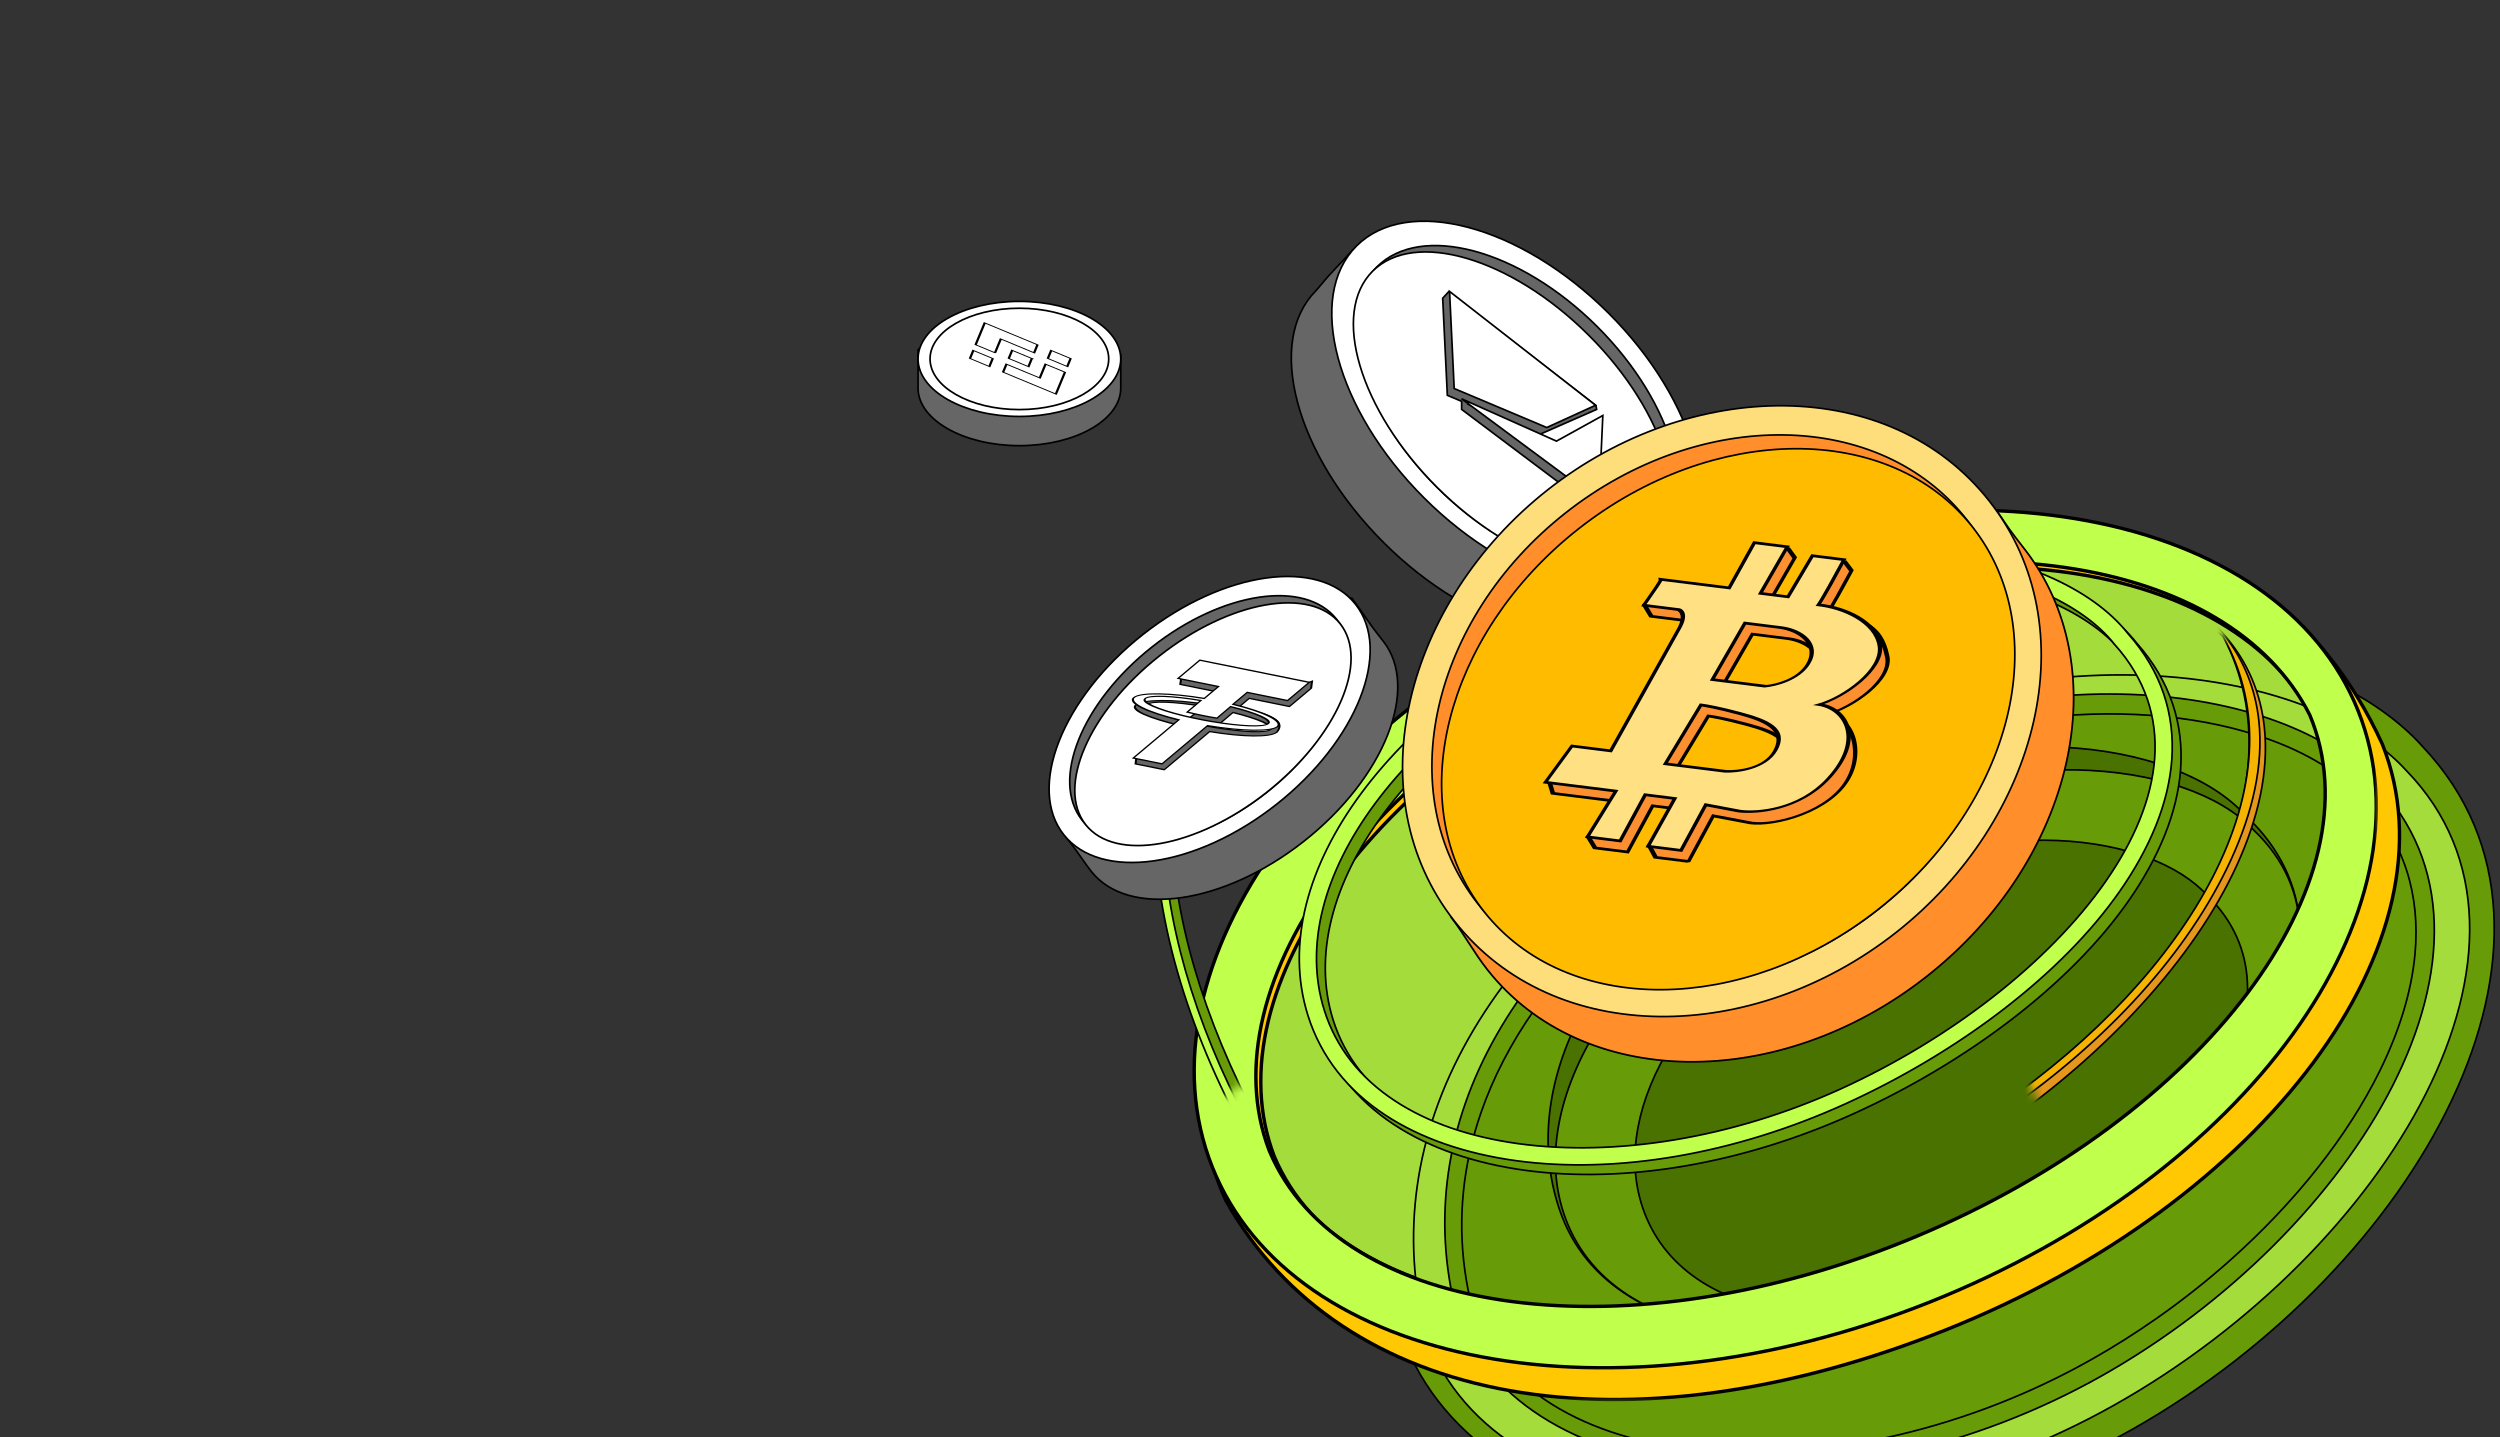 <svg width="287" height="165" viewBox="0 0 287 165" fill="none" xmlns="http://www.w3.org/2000/svg">
<rect x="0" y="0" width="287" height="165" fill="#333333" stroke="none"/>
<g clip-path="url(#clip0_257_5947)">
<rect width="286.75" height="165" rx="12" fill="transparent"/>
<path d="M160.977 153.359L160.977 153.359L160.979 153.367C165.56 165.939 178.405 173.209 194.15 175.037C209.897 176.866 228.569 173.257 244.85 164.051C261.129 154.845 274.633 140.772 281.484 126.256C288.334 111.74 288.539 96.76 278.178 85.774C272.109 78.924 260.437 73.991 246.225 73.067C232.008 72.143 215.236 75.229 198.955 84.436C166.403 102.844 154.177 128.349 160.977 153.359Z" fill="#679B07" stroke="black" stroke-width="0.197"/>
<path d="M144.896 131.107C149.083 141.107 159.607 147.323 173.206 149.307C186.808 151.292 203.503 149.047 220.072 142.11C236.641 135.172 249.954 124.851 258.084 113.767C266.212 102.685 269.167 90.825 264.98 80.825C260.793 70.825 250.269 64.609 236.669 62.625C223.068 60.641 206.372 62.885 189.804 69.823C173.235 76.76 159.921 87.082 151.792 98.165C143.664 109.247 140.709 121.107 144.896 131.107Z" fill="#A4DD3B" stroke="black" stroke-width="0.197"/>
<path d="M163.701 153.312L163.701 153.312L163.704 153.32C167.753 164.778 179.755 171.162 194.622 172.477C209.493 173.793 227.258 170.044 242.889 161.205C258.518 152.367 271.631 139.12 278.456 125.619C285.279 112.119 285.824 98.339 276.26 88.476C270.668 82.317 259.726 78.053 246.289 77.534C232.847 77.013 216.893 80.239 201.263 89.078C170.013 106.75 157.839 130.476 163.701 153.312Z" fill="#A4DD3B" stroke="black" stroke-width="0.197"/>
<path d="M167.18 150.67L167.18 150.67L167.183 150.678C170.957 161.381 182.188 167.327 196.108 168.533C210.032 169.738 226.674 166.205 241.325 157.92C255.975 149.636 268.276 137.236 274.689 124.608C281.101 111.981 281.634 99.101 272.692 89.897C267.465 84.15 257.224 80.183 244.642 79.719C232.055 79.255 217.11 82.296 202.459 90.581C173.167 107.145 161.727 129.337 167.18 150.67Z" fill="#679B07" stroke="black" stroke-width="0.197"/>
<path d="M271.071 91.419L271.071 91.419L271.073 91.422C276.057 96.505 277.875 102.808 277.236 109.585C276.827 113.915 275.417 118.439 273.187 122.961C271.355 126.675 268.971 130.387 266.138 133.987C263.2 137.72 259.78 141.333 255.992 144.702C253.335 147.065 250.499 149.308 247.521 151.39C245.141 153.054 242.672 154.614 240.134 156.049C226.004 164.04 209.967 167.592 196.585 166.621C183.201 165.65 172.502 160.158 168.986 150.092C168.627 148.656 168.349 147.214 168.154 145.769C167.344 139.771 167.953 133.716 170.005 127.77C171.397 123.734 173.454 119.748 176.182 115.863C182.078 107.467 191.111 99.545 203.353 92.622C224.53 80.647 246.447 79.886 260.264 84.8C264.886 86.444 268.597 88.72 271.071 91.419Z" stroke="black" stroke-width="0.197"/>
<path d="M179.022 138.839C181.998 147.668 190.477 152.133 200.9 152.86C211.324 153.587 223.718 150.579 234.578 144.437C245.435 138.298 255.262 129.382 260.363 120.107C262.914 115.468 264.287 110.735 264.009 106.211C263.731 101.686 261.802 97.379 257.767 93.597C253.837 89.244 246.114 86.201 236.673 85.777C227.226 85.352 216.044 87.548 205.181 93.69C183.472 105.967 174.047 124.081 179.022 138.839Z" fill="#4A7200" stroke="black" stroke-width="0.197"/>
<path d="M179.972 140.52C183.212 148.34 191.452 152.384 201.571 152.943C211.693 153.502 223.718 150.578 234.579 144.437C245.436 138.297 255.036 129.4 260.145 120.35C262.7 115.824 264.134 111.254 264.035 106.968C263.936 102.679 262.302 98.681 258.732 95.303C254.969 91.246 247.434 88.541 238.142 88.378C228.843 88.215 217.768 90.598 206.906 96.74C196.049 102.88 187.953 110.525 183.252 118.283C178.551 126.04 177.238 133.922 179.972 140.52Z" fill="#679B07" stroke="black" stroke-width="0.197"/>
<path d="M189.007 139.777C191.841 146.498 198.746 150.099 207.14 150.769C215.536 151.44 225.442 149.181 234.32 144.16C243.195 139.141 250.977 131.751 255.036 124.142C257.066 120.337 258.167 116.473 258.003 112.82C257.839 109.165 256.408 105.729 253.386 102.785C250.189 99.257 243.894 96.809 236.194 96.492C228.488 96.175 219.359 97.992 210.48 103.013C201.605 108.032 195.045 114.386 191.298 120.902C187.552 127.418 186.616 134.105 189.007 139.777Z" fill="#4A7200" stroke="black" stroke-width="0.197"/>
<mask id="path-10-outside-1_257_5947" maskUnits="userSpaceOnUse" x="137.267" y="59.977" width="139" height="101" fill="black">
<rect fill="white" x="137.267" y="59.977" width="139" height="101"/>
<path fill-rule="evenodd" clip-rule="evenodd" d="M140.739 137.839C154.047 161.55 186.636 167.295 223.32 152.697C260.004 138.098 282.465 107.977 273.488 85.42C259.556 55.012 227.496 56.411 190.812 71.01C154.129 85.608 130.284 115.305 140.739 137.839ZM146.273 132.719C154.329 151.958 187.6 156.357 220.586 142.545C253.573 128.732 273.783 101.939 265.727 82.701C256.487 64.387 224.4 59.062 191.414 72.875C158.428 86.687 138.952 113.491 146.273 132.719Z"/>
</mask>
<path fill-rule="evenodd" clip-rule="evenodd" d="M140.739 137.839C154.047 161.55 186.636 167.295 223.32 152.697C260.004 138.098 282.465 107.977 273.488 85.42C259.556 55.012 227.496 56.411 190.812 71.01C154.129 85.608 130.284 115.305 140.739 137.839ZM146.273 132.719C154.329 151.958 187.6 156.357 220.586 142.545C253.573 128.732 273.783 101.939 265.727 82.701C256.487 64.387 224.4 59.062 191.414 72.875C158.428 86.687 138.952 113.491 146.273 132.719Z" fill="#FFC802"/>
<path d="M223.32 152.697L223.247 152.513L223.32 152.697ZM140.739 137.839L140.56 137.922L140.564 137.929L140.567 137.936L140.739 137.839ZM273.488 85.42L273.672 85.347L273.668 85.338L273.488 85.42ZM190.812 71.01L190.739 70.826L190.812 71.01ZM220.586 142.545L220.663 142.727L220.586 142.545ZM146.273 132.719L146.089 132.789L146.091 132.795L146.273 132.719ZM265.727 82.701L265.909 82.624L265.903 82.612L265.727 82.701ZM191.414 72.875L191.49 73.056L191.414 72.875ZM223.247 152.513C186.598 167.098 154.145 161.323 140.911 137.743L140.567 137.936C153.949 161.778 186.675 167.492 223.393 152.88L223.247 152.513ZM273.305 85.493C277.759 96.684 274.425 109.781 265.369 121.925C256.315 134.066 241.561 145.225 223.247 152.513L223.393 152.88C241.763 145.569 256.581 134.369 265.685 122.161C274.787 109.955 278.195 96.713 273.672 85.347L273.305 85.493ZM190.885 71.193C209.217 63.898 226.366 59.912 240.66 61.533C254.937 63.153 266.373 70.364 273.309 85.502L273.668 85.338C266.671 70.068 255.112 62.775 240.705 61.142C226.314 59.51 209.092 63.523 190.739 70.826L190.885 71.193ZM140.918 137.756C135.733 126.582 139.039 113.604 148.255 101.568C157.469 89.536 172.57 78.481 190.885 71.193L190.739 70.826C172.371 78.136 157.207 89.229 147.942 101.329C138.679 113.425 135.289 126.562 140.56 137.922L140.918 137.756ZM220.51 142.363C204.044 149.258 187.514 151.603 174.107 149.83C160.694 148.057 150.445 142.17 146.455 132.643L146.091 132.795C150.158 142.506 160.572 148.439 174.055 150.221C187.543 152.005 204.143 149.644 220.663 142.727L220.51 142.363ZM265.545 82.777C269.535 92.305 266.538 103.737 258.39 114.539C250.246 125.336 236.977 135.468 220.51 142.363L220.663 142.727C237.182 135.809 250.512 125.638 258.705 114.776C266.895 103.919 269.975 92.335 265.909 82.624L265.545 82.777ZM191.49 73.056C207.955 66.162 224.188 64.048 237.448 65.936C250.712 67.824 260.971 73.711 265.551 82.789L265.903 82.612C261.243 73.376 250.839 67.444 237.503 65.545C224.163 63.646 207.858 65.775 191.338 72.693L191.49 73.056ZM146.458 132.649C142.83 123.123 145.83 111.687 153.886 100.884C161.939 90.085 175.024 79.951 191.49 73.056L191.338 72.693C174.817 79.61 161.671 89.784 153.57 100.648C145.472 111.507 142.395 123.087 146.089 132.789L146.458 132.649Z" fill="black" mask="url(#path-10-outside-1_257_5947)"/>
<mask id="path-12-outside-2_257_5947" maskUnits="userSpaceOnUse" x="136.093" y="57.559" width="137" height="100" fill="black">
<rect fill="white" x="136.093" y="57.559" width="137" height="100"/>
<path fill-rule="evenodd" clip-rule="evenodd" d="M139.169 133.967C148.331 156.992 185.208 163.937 221.535 149.481C257.861 135.025 279.882 104.64 270.72 81.616C261.557 58.591 224.68 51.645 188.353 66.102C152.027 80.558 130.006 110.943 139.169 133.967ZM145.711 132.104C153.767 151.342 187.038 155.742 220.024 141.929C253.01 128.117 273.22 101.324 265.164 82.085C255.925 63.772 223.838 58.447 190.851 72.259C157.865 86.072 138.389 112.876 145.711 132.104Z"/>
</mask>
<path fill-rule="evenodd" clip-rule="evenodd" d="M139.169 133.967C148.331 156.992 185.208 163.937 221.535 149.481C257.861 135.025 279.882 104.64 270.72 81.616C261.557 58.591 224.68 51.645 188.353 66.102C152.027 80.558 130.006 110.943 139.169 133.967ZM145.711 132.104C153.767 151.342 187.038 155.742 220.024 141.929C253.01 128.117 273.22 101.324 265.164 82.085C255.925 63.772 223.838 58.447 190.851 72.259C157.865 86.072 138.389 112.876 145.711 132.104Z" fill="#C1FF4D"/>
<path d="M221.535 149.481L221.608 149.664L221.535 149.481ZM139.169 133.967L138.985 134.04L139.169 133.967ZM270.72 81.616L270.903 81.543L270.72 81.616ZM188.353 66.102L188.281 65.919L188.353 66.102ZM220.024 141.929L220.1 142.111L220.024 141.929ZM145.711 132.104L145.526 132.174L145.529 132.18L145.711 132.104ZM265.164 82.085L265.347 82.009L265.34 81.996L265.164 82.085ZM190.851 72.259L190.927 72.441L190.851 72.259ZM221.462 149.298C203.328 156.514 185.065 158.385 170.202 155.586C155.336 152.786 143.899 145.322 139.352 133.894L138.985 134.04C143.6 145.637 155.184 153.158 170.129 155.973C185.076 158.789 203.415 156.904 221.608 149.664L221.462 149.298ZM270.536 81.689C275.084 93.116 271.903 106.397 263.026 118.646C254.15 130.892 239.596 142.081 221.462 149.298L221.608 149.664C239.8 142.424 254.42 131.193 263.345 118.877C272.27 106.564 275.518 93.14 270.903 81.543L270.536 81.689ZM188.426 66.285C206.56 59.069 224.823 57.198 239.686 59.997C254.553 62.797 265.989 70.261 270.536 81.689L270.903 81.543C266.288 69.946 254.704 62.424 239.759 59.61C224.812 56.794 206.473 58.679 188.281 65.919L188.426 66.285ZM139.352 133.894C134.804 122.467 137.985 109.186 146.862 96.937C155.738 84.691 170.292 73.502 188.426 66.285L188.281 65.919C170.088 73.159 155.469 84.39 146.543 96.706C137.619 109.019 134.37 122.443 138.985 134.04L139.352 133.894ZM219.948 141.748C203.481 148.643 186.952 150.988 173.544 149.215C160.131 147.442 149.882 141.555 145.893 132.027L145.529 132.18C149.595 141.891 160.01 147.823 173.493 149.606C186.981 151.39 203.581 149.028 220.1 142.111L219.948 141.748ZM264.983 82.162C268.972 91.689 265.975 103.122 257.827 113.924C249.683 124.721 236.414 134.852 219.948 141.748L220.1 142.111C236.62 135.194 249.949 125.023 258.142 114.161C266.332 103.303 269.413 91.72 265.346 82.009L264.983 82.162ZM190.927 72.441C207.393 65.547 223.625 63.432 236.885 65.32C250.149 67.209 260.408 73.096 264.988 82.174L265.34 81.996C260.681 72.761 250.277 66.829 236.941 64.93C223.6 63.03 207.296 65.16 190.775 72.078L190.927 72.441ZM145.895 132.033C142.268 122.508 145.268 111.071 153.324 100.269C161.377 89.47 174.462 79.336 190.927 72.441L190.775 72.078C174.255 78.995 161.109 89.169 153.008 100.033C144.91 110.892 141.832 122.472 145.526 132.174L145.895 132.033Z" fill="black" mask="url(#path-12-outside-2_257_5947)"/>
<path d="M243.785 75.103L243.785 75.103L243.79 75.108C247.328 79.066 248.695 83.513 248.369 88.138C248.042 92.767 246.018 97.579 242.764 102.258C236.254 111.616 224.836 120.419 212.311 126.117C199.788 131.814 186.324 133.907 175.312 132.393C164.297 130.88 155.76 125.763 153.037 117.065C150.737 109.716 152.951 101.32 158.883 93.328C164.814 85.337 174.455 77.76 186.98 72.062C199.501 66.366 211.869 64.774 222.026 65.784C232.188 66.795 240.118 70.408 243.785 75.103ZM151.155 117.654C154.204 127.395 163.663 132.783 175.044 134.347C186.476 135.918 200.091 133.633 212.903 127.805C225.664 122 237.623 113.103 244.383 103.384C247.766 98.519 249.976 93.37 250.336 88.277C250.699 83.143 249.167 78.187 245.301 73.839C241.142 68.56 232.595 64.853 222.221 63.822C211.717 62.777 199 64.428 186.163 70.267C173.405 76.071 163.471 83.838 157.3 92.153C151.14 100.452 148.603 109.5 151.155 117.654Z" fill="#679B07" stroke="black" stroke-width="0.197"/>
<path d="M242.774 74.001L242.773 74.001L242.778 74.006C246.317 77.964 247.684 82.412 247.357 87.037C247.03 91.665 245.007 96.477 241.752 101.156C235.243 110.515 223.824 119.318 211.299 125.016C198.777 130.712 185.313 132.805 174.301 131.292C163.286 129.778 154.748 124.662 152.025 115.963C149.725 108.615 151.94 100.219 157.871 92.227C163.802 84.235 173.443 76.659 185.968 70.961C198.489 65.264 210.858 63.672 221.014 64.682C231.176 65.693 239.107 69.306 242.774 74.001ZM150.143 116.552C153.192 126.293 162.651 131.681 174.032 133.246C185.465 134.817 199.08 132.532 211.891 126.704C224.652 120.898 236.611 112.001 243.371 102.282C246.755 97.418 248.965 92.268 249.324 87.176C249.687 82.042 248.156 77.085 244.289 72.737C240.131 67.459 231.583 63.752 221.209 62.72C210.705 61.675 197.988 63.326 185.152 69.165C172.393 74.97 162.459 82.736 156.288 91.051C150.128 99.35 147.591 108.399 150.143 116.552Z" fill="#C1FF4D" stroke="black" stroke-width="0.197"/>
<mask id="mask0_257_5947" style="mask-type:alpha" maskUnits="userSpaceOnUse" x="124" y="64" width="22" height="65">
<path d="M145.454 122.217L136.984 128.657L125.251 124.239L124.928 97.36L125.342 81.216L128.663 73.52L139.897 64.406L145.37 65.909L144.159 74.192L145.454 122.217Z" fill="black"/>
</mask>
<g mask="url(#mask0_257_5947)">
<path d="M157.222 69.251C152.891 68.233 149.064 68.091 146.188 68.841C138.2 74.611 134.547 83.6 134.516 94.182C134.485 104.774 138.084 116.956 144.593 129.081C151.099 141.203 160.539 151.029 170.215 156.5C179.893 161.973 189.785 163.079 197.223 157.811C203.507 153.36 206.835 145.34 206.961 135.388C207.088 125.437 204.013 113.567 197.505 101.443C191.001 89.327 181.054 80.417 171.284 74.917C166.4 72.167 161.561 70.27 157.222 69.251ZM146.097 68.663L146.102 68.659L146.114 68.656C147.335 68.165 148.644 67.778 150.043 67.505C156.55 65.827 165.595 68.06 174.471 73.528C183.459 79.064 192.573 88.085 199.242 100.51C205.872 112.861 209.065 125.059 208.933 135.413C208.802 145.748 205.335 154.482 198.363 159.42C190.033 165.319 179.244 163.871 169.244 158.217C159.199 152.536 149.755 142.466 143.098 130.065C136.468 117.713 132.35 103.387 132.864 91.56C133.121 85.64 134.485 80.205 137.286 75.936C139.415 72.692 142.339 70.18 146.097 68.663Z" fill="#679B07" stroke="black" stroke-width="0.197"/>
<path d="M136.997 76.163C138.973 73.152 141.633 70.772 145.01 69.233L145.018 69.227L145.026 69.225C146.47 68.568 148.045 68.065 149.754 67.732C156.261 66.054 165.306 68.287 174.182 73.754C183.17 79.29 192.284 88.312 198.953 100.737C205.583 113.087 208.776 125.285 208.644 135.64C208.513 145.974 205.046 154.709 198.074 159.646C189.744 165.546 178.955 164.098 168.955 158.443C158.908 152.762 149.105 141.673 142.45 129.274C135.819 116.921 132.06 103.614 132.575 91.787C132.832 85.867 134.196 80.431 136.997 76.163ZM156.261 69.766C151.854 68.78 147.976 68.659 145.099 69.41C137.062 74.706 133.522 83.843 133.532 94.533C133.543 105.23 137.109 117.467 143.271 128.924L143.271 128.924C149.778 141.044 159.475 150.966 169.409 156.534C179.347 162.104 189.496 163.305 196.934 158.037C203.218 153.587 206.546 145.567 206.672 135.615C206.799 125.664 203.724 113.794 197.216 101.67C190.712 89.554 180.566 80.73 170.597 75.315C165.613 72.608 160.675 70.754 156.261 69.766Z" fill="#C1FF4D" stroke="black" stroke-width="0.197"/>
</g>
<mask id="mask1_257_5947" style="mask-type:alpha" maskUnits="userSpaceOnUse" x="230" y="69" width="38" height="62">
<path d="M230.815 119.88L235.423 129.471L247.88 130.88L260.408 107.097L267.391 92.535L267.939 84.171L262.087 70.942L256.53 69.787L253.837 77.713L230.815 119.88Z" fill="black"/>
</mask>
<g mask="url(#mask1_257_5947)">
<path d="M245.239 68.428C249.559 69.495 253.03 71.111 255.25 73.088C259.734 81.862 258.893 91.529 254.101 100.965C249.306 110.408 240.555 119.615 229.239 127.447C217.926 135.276 205.047 139.725 193.941 140.19C182.833 140.656 173.523 137.136 169.299 129.059C165.731 122.235 166.421 113.579 170.84 104.661C175.258 95.744 183.401 86.577 194.716 78.746C206.024 70.921 218.937 67.518 230.139 67.07C235.741 66.846 240.912 67.36 245.239 68.428ZM255.411 72.971L255.408 72.966L255.399 72.958C254.536 71.964 253.547 71.023 252.426 70.144C247.397 65.687 238.327 63.556 227.935 64.382C217.412 65.218 205.19 69.1 193.594 77.124C182.068 85.101 173.67 94.507 169.073 103.786C164.484 113.046 163.593 122.401 167.551 129.972C172.281 139.017 182.546 142.641 194.024 142.161C205.554 141.678 218.547 137.013 230.121 129.003C241.649 121.025 251.839 110.147 256.767 99.382C259.233 93.995 260.494 88.535 259.944 83.459C259.526 79.601 258.066 76.033 255.411 72.971Z" fill="#E5961D" stroke="black" stroke-width="0.197"/>
<path d="M259.315 82.728C258.927 79.148 257.642 75.818 255.337 72.91L255.332 72.901L255.326 72.896C254.339 71.653 253.166 70.488 251.797 69.413C246.768 64.956 237.698 62.825 227.306 63.651C216.783 64.487 204.561 68.369 192.965 76.394C181.439 84.371 173.041 93.777 168.444 103.055C163.855 112.316 162.964 121.671 166.923 129.242C171.652 138.287 181.917 141.911 193.395 141.43C204.927 140.947 218.704 135.539 230.275 127.531C241.804 119.552 251.21 109.416 256.138 98.652C258.604 93.264 259.865 87.804 259.315 82.728ZM245.077 68.261C249.45 69.39 252.957 71.049 255.177 73.027C259.92 81.401 258.912 91.149 254.035 100.661C249.155 110.18 240.406 119.451 229.704 126.844L229.704 126.844C218.392 134.673 205.24 139.091 193.86 139.524C182.476 139.957 172.893 136.405 168.67 128.328C165.102 121.505 165.792 112.849 170.211 103.931C174.629 95.014 182.772 85.846 194.087 78.016C205.394 70.191 218.445 66.955 229.786 66.673C235.457 66.532 240.698 67.13 245.077 68.261Z" fill="#F5B302" stroke="black" stroke-width="0.197"/>
</g>
<path d="M149.721 96.552C145.085 100.212 140.027 102.427 135.601 103.053C131.171 103.68 127.394 102.714 125.285 100.044C124.86 99.505 124.588 99.113 124.262 98.645C124.227 98.594 124.19 98.542 124.153 98.489C123.779 97.952 123.315 97.294 122.486 96.221C122.214 93.452 123.366 90.101 125.495 86.723C127.63 83.336 130.739 79.934 134.349 77.084C136.775 75.168 140.849 73.182 144.896 71.612C148.911 70.055 152.884 68.914 155.18 68.656C156.057 69.852 156.479 70.466 156.815 70.954C157.293 71.648 157.597 72.089 158.784 73.593C160.893 76.263 160.956 80.161 159.319 84.325C157.684 88.486 154.356 92.892 149.721 96.552Z" fill="#666666" stroke="black" stroke-width="0.197"/>
<path d="M146.552 92.33C141.916 95.99 136.859 98.205 132.432 98.831C128.002 99.457 124.225 98.492 122.116 95.821C120.008 93.151 119.944 89.253 121.581 85.089C123.217 80.928 126.544 76.522 131.18 72.862C135.815 69.202 140.873 66.987 145.3 66.361C149.729 65.734 153.507 66.7 155.615 69.37C157.724 72.041 157.787 75.939 156.15 80.102C154.515 84.263 151.187 88.67 146.552 92.33Z" fill="white" stroke="black" stroke-width="0.197"/>
<path d="M145.415 90.959C141.37 94.152 136.971 96.1 133.13 96.672C129.287 97.245 126.025 96.438 124.221 94.153C122.417 91.868 122.388 88.508 123.837 84.902C125.284 81.299 128.199 77.471 132.243 74.278C136.287 71.085 140.687 69.137 144.527 68.564C148.371 67.992 151.632 68.799 153.437 71.084C155.241 73.369 155.27 76.729 153.821 80.335C152.374 83.938 149.459 87.766 145.415 90.959Z" fill="#666666" stroke="black" stroke-width="0.197"/>
<path d="M145.418 90.959C141.373 94.153 137.018 96.16 133.252 96.826C129.48 97.493 126.325 96.813 124.637 94.675C122.949 92.537 123.019 89.31 124.543 85.796C126.064 82.287 129.026 78.517 133.071 75.323C137.116 72.129 141.471 70.122 145.237 69.456C149.008 68.789 152.164 69.469 153.852 71.607C155.54 73.745 155.47 76.972 153.946 80.485C152.425 83.995 149.463 87.765 145.418 90.959Z" fill="white" stroke="black" stroke-width="0.197"/>
<path fill-rule="evenodd" clip-rule="evenodd" d="M150.517 79.02L148.032 81.107L143.411 80.171L142.172 81.223C146.793 82.125 147.387 83.084 146.584 84.055C145.865 84.659 142.752 84.626 138.871 83.985L133.66 88.362L130.368 87.695L130.456 86.879L135.577 83.319C131.958 82.442 129.693 81.515 130.414 80.909C131.136 80.303 134.602 80.221 138.496 80.867L140.119 79.504L135.498 78.567L135.616 77.724L137.983 76.48L149.604 78.602L150.619 78.197L150.517 79.02ZM139.509 83.524C142.687 84.053 145.369 84.168 145.861 83.75C146.353 83.333 144.496 82.519 141.544 81.794L139.987 83.115C139.419 83.024 138.827 82.916 138.228 82.793C137.638 82.673 137.082 82.546 136.57 82.418L138.133 81.091C134.94 80.558 132.244 80.441 131.749 80.86C131.255 81.28 133.124 82.098 136.091 82.824L136.286 82.872L136.289 82.872C136.486 82.919 136.688 82.966 136.894 83.012L136.914 83.016L137.088 83.055L137.139 83.066L137.286 83.097L138.235 83.291L138.386 83.321L138.44 83.332L138.633 83.368L138.642 83.37C138.786 83.396 138.929 83.422 139.071 83.447L139.091 83.451L139.282 83.484L139.304 83.489L139.509 83.524Z" fill="#666666"/>
<path d="M148.032 81.107L147.959 81.172L148.053 81.191L148.127 81.129L148.032 81.107ZM150.517 79.02L150.611 79.042L150.636 79.021L150.638 79.001L150.517 79.02ZM143.411 80.171L143.485 80.106L143.39 80.087L143.316 80.149L143.411 80.171ZM142.172 81.223L142.076 81.202L141.998 81.269L142.099 81.288L142.172 81.223ZM146.584 84.055L146.678 84.077L146.686 84.07L146.692 84.064L146.584 84.055ZM138.871 83.985L138.939 83.919L138.847 83.903L138.776 83.963L138.871 83.985ZM133.66 88.362L133.586 88.427L133.68 88.446L133.754 88.384L133.66 88.362ZM130.368 87.695L130.246 87.715L130.242 87.749L130.294 87.76L130.368 87.695ZM130.456 86.879L130.372 86.85L130.337 86.874L130.335 86.899L130.456 86.879ZM135.577 83.319L135.662 83.349L135.76 83.28L135.655 83.255L135.577 83.319ZM130.414 80.909L130.32 80.887L130.414 80.909ZM138.496 80.867L138.427 80.933L138.52 80.948L138.59 80.889L138.496 80.867ZM140.119 79.504L140.214 79.525L140.293 79.459L140.192 79.439L140.119 79.504ZM135.498 78.567L135.377 78.586L135.372 78.622L135.425 78.632L135.498 78.567ZM135.616 77.724L135.551 77.683L135.5 77.71L135.495 77.743L135.616 77.724ZM137.983 76.48L138.054 76.415L137.987 76.403L137.917 76.439L137.983 76.48ZM149.604 78.602L149.533 78.668L149.587 78.677L149.649 78.653L149.604 78.602ZM150.619 78.197L150.741 78.177L150.754 78.075L150.574 78.146L150.619 78.197ZM145.861 83.75L145.956 83.772L145.861 83.75ZM139.509 83.524L139.439 83.59L139.44 83.59L139.509 83.524ZM141.544 81.794L141.622 81.73L141.527 81.707L141.449 81.773L141.544 81.794ZM139.987 83.115L139.918 83.181L140.012 83.196L140.082 83.137L139.987 83.115ZM138.228 82.793L138.154 82.859L138.228 82.793ZM136.57 82.418L136.475 82.396L136.401 82.459L136.491 82.481L136.57 82.418ZM138.133 81.091L138.228 81.113L138.31 81.043L138.202 81.025L138.133 81.091ZM131.749 80.86L131.654 80.839L131.749 80.86ZM136.091 82.824L136.013 82.888L136.013 82.888L136.091 82.824ZM136.286 82.872L136.208 82.936L136.213 82.936L136.286 82.872ZM136.289 82.872L136.367 82.808L136.363 82.807L136.289 82.872ZM136.894 83.012L136.818 83.077L136.82 83.077L136.894 83.012ZM136.914 83.016L136.989 82.952L136.987 82.951L136.914 83.016ZM137.088 83.055L137.012 83.12L137.014 83.12L137.088 83.055ZM137.139 83.066L137.214 83.001L137.213 83.001L137.139 83.066ZM137.286 83.097L137.211 83.162L137.212 83.162L137.286 83.097ZM138.235 83.291L138.161 83.356L138.162 83.357L138.235 83.291ZM138.386 83.321L138.46 83.256L138.458 83.255L138.386 83.321ZM138.44 83.332L138.366 83.397L138.368 83.397L138.44 83.332ZM138.633 83.368L138.706 83.303L138.704 83.302L138.633 83.368ZM138.642 83.37L138.568 83.434L138.57 83.435L138.642 83.37ZM139.071 83.447L139.144 83.382L139.141 83.382L139.071 83.447ZM139.091 83.451L139.017 83.516L139.021 83.517L139.091 83.451ZM139.282 83.484L139.356 83.419L139.352 83.419L139.282 83.484ZM139.304 83.489L139.23 83.554L139.235 83.555L139.304 83.489ZM148.127 81.129L150.611 79.042L150.422 78.998L147.937 81.085L148.127 81.129ZM143.338 80.236L147.959 81.172L148.105 81.042L143.485 80.106L143.338 80.236ZM142.267 81.245L143.506 80.192L143.316 80.149L142.076 81.202L142.267 81.245ZM146.692 84.064C147.114 83.554 147.162 83.049 146.519 82.562C145.88 82.078 144.559 81.61 142.244 81.158L142.099 81.288C144.406 81.738 145.693 82.2 146.306 82.665C146.913 83.125 146.857 83.586 146.475 84.047L146.692 84.064ZM138.802 84.051C140.747 84.372 142.504 84.542 143.869 84.555C144.551 84.561 145.142 84.529 145.613 84.454C146.079 84.38 146.461 84.26 146.678 84.077L146.489 84.033C146.347 84.152 146.07 84.254 145.629 84.324C145.193 84.393 144.628 84.425 143.957 84.419C142.616 84.406 140.876 84.239 138.939 83.919L138.802 84.051ZM133.754 88.384L138.965 84.007L138.776 83.963L133.565 88.34L133.754 88.384ZM130.294 87.76L133.586 88.427L133.733 88.297L130.441 87.63L130.294 87.76ZM130.335 86.899L130.246 87.715L130.489 87.675L130.578 86.86L130.335 86.899ZM135.493 83.289L130.372 86.85L130.54 86.909L135.662 83.349L135.493 83.289ZM130.32 80.887C130.096 81.075 130.123 81.272 130.295 81.464C130.469 81.657 130.807 81.861 131.274 82.071C132.21 82.491 133.687 82.944 135.499 83.383L135.655 83.255C133.848 82.817 132.384 82.368 131.463 81.954C131.001 81.747 130.682 81.551 130.521 81.372C130.358 81.192 130.372 81.046 130.509 80.931L130.32 80.887ZM138.564 80.801C136.611 80.477 134.762 80.335 133.305 80.351C132.578 80.359 131.943 80.406 131.439 80.492C130.943 80.576 130.538 80.704 130.32 80.887L130.509 80.931C130.651 80.812 130.95 80.702 131.429 80.621C131.899 80.541 132.509 80.495 133.225 80.487C134.656 80.472 136.486 80.611 138.427 80.933L138.564 80.801ZM140.024 79.482L138.401 80.845L138.59 80.889L140.214 79.525L140.024 79.482ZM135.425 78.632L140.046 79.569L140.192 79.439L135.571 78.502L135.425 78.632ZM135.495 77.743L135.377 78.586L135.619 78.549L135.738 77.706L135.495 77.743ZM137.917 76.439L135.551 77.683L135.682 77.765L138.048 76.521L137.917 76.439ZM149.675 78.537L138.054 76.415L137.912 76.546L149.533 78.668L149.675 78.537ZM150.574 78.146L149.559 78.551L149.649 78.653L150.664 78.247L150.574 78.146ZM150.638 79.001L150.741 78.177L150.498 78.216L150.395 79.039L150.638 79.001ZM145.766 83.729C145.728 83.76 145.664 83.793 145.556 83.823C145.448 83.854 145.305 83.88 145.127 83.899C144.772 83.937 144.302 83.945 143.741 83.924C142.621 83.882 141.163 83.722 139.578 83.458L139.44 83.59C141.033 83.855 142.505 84.017 143.643 84.06C144.212 84.081 144.703 84.073 145.088 84.032C145.28 84.011 145.453 83.982 145.598 83.941C145.743 83.9 145.87 83.845 145.956 83.772L145.766 83.729ZM141.466 81.858C142.939 82.219 144.135 82.603 144.9 82.946C145.283 83.118 145.553 83.278 145.698 83.418C145.77 83.488 145.808 83.551 145.816 83.604C145.824 83.657 145.802 83.698 145.766 83.729L145.956 83.772C146.042 83.699 146.07 83.622 146.059 83.548C146.048 83.474 145.999 83.399 145.92 83.323C145.763 83.17 145.477 83.003 145.088 82.829C144.31 82.48 143.102 82.093 141.622 81.73L141.466 81.858ZM140.082 83.137L141.639 81.816L141.449 81.773L139.891 83.094L140.082 83.137ZM138.154 82.859C138.755 82.981 139.349 83.09 139.918 83.181L140.055 83.049C139.489 82.958 138.899 82.851 138.301 82.728L138.154 82.859ZM136.491 82.481C137.005 82.61 137.563 82.737 138.154 82.859L138.301 82.728C137.713 82.608 137.159 82.482 136.649 82.354L136.491 82.481ZM138.038 81.07L136.475 82.396L136.665 82.439L138.228 81.113L138.038 81.07ZM131.844 80.882C131.882 80.85 131.947 80.817 132.055 80.787C132.164 80.756 132.308 80.73 132.486 80.711C132.844 80.673 133.316 80.665 133.88 80.686C135.006 80.73 136.471 80.891 138.064 81.157L138.202 81.025C136.602 80.758 135.123 80.595 133.978 80.551C133.407 80.529 132.913 80.537 132.526 80.578C132.333 80.598 132.16 80.628 132.014 80.669C131.868 80.71 131.74 80.766 131.654 80.839L131.844 80.882ZM136.169 82.76C134.689 82.398 133.486 82.014 132.716 81.669C132.331 81.496 132.058 81.335 131.913 81.194C131.84 81.124 131.802 81.061 131.794 81.007C131.785 80.954 131.807 80.913 131.844 80.882L131.654 80.839C131.567 80.912 131.54 80.989 131.551 81.064C131.562 81.138 131.612 81.213 131.691 81.29C131.849 81.443 132.137 81.611 132.528 81.786C133.311 82.137 134.526 82.524 136.013 82.888L136.169 82.76ZM136.364 82.808L136.169 82.76L136.013 82.888L136.208 82.936L136.364 82.808ZM136.363 82.807L136.36 82.807L136.213 82.936L136.215 82.937L136.363 82.807ZM136.97 82.948C136.764 82.902 136.563 82.855 136.366 82.808L136.212 82.936C136.409 82.984 136.611 83.03 136.818 83.077L136.97 82.948ZM136.987 82.951L136.968 82.947L136.82 83.077L136.84 83.081L136.987 82.951ZM137.163 82.99L136.989 82.952L136.838 83.081L137.012 83.12L137.163 82.99ZM137.213 83.001L137.161 82.99L137.014 83.12L137.066 83.13L137.213 83.001ZM137.361 83.032L137.214 83.001L137.064 83.13L137.211 83.162L137.361 83.032ZM138.308 83.226L137.359 83.032L137.212 83.162L138.161 83.356L138.308 83.226ZM138.458 83.255L138.307 83.226L138.162 83.357L138.314 83.386L138.458 83.255ZM138.513 83.267L138.46 83.256L138.312 83.386L138.366 83.397L138.513 83.267ZM138.704 83.302L138.511 83.266L138.368 83.397L138.561 83.433L138.704 83.302ZM138.715 83.305L138.706 83.303L138.559 83.433L138.568 83.434L138.715 83.305ZM139.141 83.382C138.999 83.356 138.857 83.331 138.713 83.304L138.57 83.435C138.715 83.462 138.858 83.488 139.001 83.513L139.141 83.382ZM139.164 83.386L139.144 83.382L138.997 83.512L139.017 83.516L139.164 83.386ZM139.352 83.419L139.161 83.385L139.021 83.517L139.212 83.55L139.352 83.419ZM139.377 83.424L139.356 83.419L139.208 83.549L139.23 83.554L139.377 83.424ZM139.578 83.458L139.373 83.423L139.235 83.555L139.439 83.59L139.578 83.458Z" fill="black"/>
<path fill-rule="evenodd" clip-rule="evenodd" d="M150.301 78.332L147.81 80.423L143.178 79.485L141.549 80.852C145.161 81.728 147.38 82.805 146.66 83.41C145.939 84.015 142.516 83.949 138.626 83.306L133.402 87.692L130.101 87.023L135.324 82.639C131.696 81.761 129.462 80.681 130.185 80.074C130.908 79.467 134.346 79.535 138.25 80.183L139.877 78.816L135.244 77.878L137.735 75.787L150.301 78.332ZM139.231 82.852C142.41 83.382 145.091 83.496 145.583 83.078C146.075 82.661 144.219 81.847 141.267 81.122L139.709 82.443C139.142 82.352 138.549 82.244 137.95 82.122C137.361 82.001 136.804 81.874 136.293 81.746L137.856 80.419C134.663 79.886 131.966 79.769 131.472 80.189C130.977 80.608 132.847 81.426 135.813 82.152L136.009 82.2L136.012 82.2C136.209 82.247 136.411 82.294 136.617 82.34L136.636 82.344L136.81 82.383L136.862 82.394L137.008 82.425L137.957 82.62L138.109 82.649L138.162 82.66L138.355 82.696L138.364 82.698C138.508 82.724 138.651 82.75 138.793 82.775L138.813 82.779L139.005 82.813L139.027 82.817L139.231 82.852Z" fill="white"/>
<path d="M147.81 80.423L147.737 80.488L147.831 80.507L147.905 80.445L147.81 80.423ZM150.301 78.332L150.396 78.353L150.475 78.287L150.374 78.266L150.301 78.332ZM143.178 79.485L143.251 79.42L143.157 79.401L143.083 79.463L143.178 79.485ZM141.549 80.852L141.454 80.83L141.379 80.894L141.471 80.916L141.549 80.852ZM146.66 83.41L146.565 83.388L146.66 83.41ZM138.626 83.306L138.694 83.24L138.602 83.225L138.531 83.284L138.626 83.306ZM133.402 87.692L133.328 87.757L133.422 87.776L133.496 87.714L133.402 87.692ZM130.101 87.023L130.006 87.002L129.927 87.068L130.028 87.088L130.101 87.023ZM135.324 82.639L135.419 82.661L135.494 82.597L135.402 82.575L135.324 82.639ZM130.185 80.074L130.091 80.052L130.185 80.074ZM138.25 80.183L138.181 80.249L138.273 80.264L138.344 80.204L138.25 80.183ZM139.877 78.816L139.972 78.838L140.051 78.772L139.95 78.751L139.877 78.816ZM135.244 77.878L135.15 77.856L135.071 77.923L135.171 77.943L135.244 77.878ZM137.735 75.787L137.809 75.722L137.715 75.703L137.641 75.765L137.735 75.787ZM145.583 83.078L145.679 83.1L145.679 83.1L145.583 83.078ZM139.231 82.852L139.162 82.918L139.162 82.918L139.231 82.852ZM141.267 81.122L141.345 81.058L141.249 81.035L141.171 81.101L141.267 81.122ZM139.709 82.443L139.641 82.509L139.734 82.524L139.804 82.465L139.709 82.443ZM137.95 82.122L137.877 82.187L137.95 82.122ZM136.293 81.746L136.197 81.724L136.124 81.787L136.214 81.809L136.293 81.746ZM137.856 80.419L137.951 80.441L138.033 80.371L137.925 80.353L137.856 80.419ZM131.472 80.189L131.377 80.167L131.377 80.167L131.472 80.189ZM135.813 82.152L135.735 82.216L135.735 82.216L135.813 82.152ZM136.009 82.2L135.931 82.264L135.935 82.265L136.009 82.2ZM136.012 82.2L136.089 82.136L136.085 82.135L136.012 82.2ZM136.617 82.34L136.541 82.405L136.543 82.405L136.617 82.34ZM136.636 82.344L136.712 82.28L136.71 82.279L136.636 82.344ZM136.81 82.383L136.735 82.448L136.737 82.448L136.81 82.383ZM136.862 82.394L136.937 82.329L136.935 82.329L136.862 82.394ZM137.008 82.425L136.933 82.49L136.935 82.49L137.008 82.425ZM137.957 82.62L137.884 82.684L137.885 82.685L137.957 82.62ZM138.109 82.649L138.182 82.584L138.181 82.584L138.109 82.649ZM138.162 82.66L138.089 82.725L138.091 82.725L138.162 82.66ZM138.355 82.696L138.429 82.631L138.427 82.63L138.355 82.696ZM138.364 82.698L138.291 82.763L138.293 82.763L138.364 82.698ZM138.793 82.775L138.867 82.71L138.863 82.71L138.793 82.775ZM138.813 82.779L138.74 82.844L138.744 82.845L138.813 82.779ZM139.005 82.813L139.078 82.748L139.074 82.747L139.005 82.813ZM139.027 82.817L138.953 82.882L138.957 82.883L139.027 82.817ZM147.905 80.445L150.396 78.353L150.206 78.31L147.715 80.401L147.905 80.445ZM143.104 79.55L147.737 80.488L147.883 80.358L143.251 79.42L143.104 79.55ZM141.644 80.874L143.272 79.507L143.083 79.463L141.454 80.83L141.644 80.874ZM146.754 83.432C146.977 83.245 146.954 83.038 146.787 82.834C146.618 82.627 146.287 82.404 145.826 82.175C144.902 81.717 143.437 81.227 141.627 80.788L141.471 80.916C143.273 81.353 144.723 81.839 145.632 82.29C146.087 82.516 146.402 82.73 146.559 82.922C146.719 83.118 146.702 83.273 146.565 83.388L146.754 83.432ZM138.557 83.372C140.507 83.694 142.343 83.872 143.787 83.894C144.507 83.904 145.136 83.876 145.636 83.805C146.127 83.735 146.533 83.618 146.754 83.432L146.565 83.388C146.426 83.505 146.134 83.606 145.659 83.674C145.192 83.74 144.588 83.769 143.876 83.758C142.455 83.737 140.635 83.561 138.694 83.24L138.557 83.372ZM133.496 87.714L138.72 83.328L138.531 83.284L133.307 87.67L133.496 87.714ZM130.028 87.088L133.328 87.757L133.475 87.627L130.174 86.959L130.028 87.088ZM135.229 82.617L130.006 87.002L130.196 87.045L135.419 82.661L135.229 82.617ZM130.091 80.052C129.867 80.24 129.891 80.447 130.059 80.651C130.229 80.859 130.562 81.083 131.026 81.312C131.955 81.771 133.428 82.263 135.246 82.703L135.402 82.575C133.592 82.137 132.134 81.649 131.22 81.197C130.762 80.971 130.446 80.756 130.287 80.563C130.126 80.367 130.142 80.212 130.28 80.096L130.091 80.052ZM138.318 80.117C136.362 79.793 134.519 79.612 133.07 79.59C132.346 79.579 131.715 79.607 131.213 79.678C130.72 79.748 130.313 79.866 130.091 80.052L130.28 80.096C130.42 79.979 130.713 79.877 131.19 79.81C131.658 79.743 132.266 79.715 132.98 79.726C134.407 79.748 136.234 79.926 138.181 80.249L138.318 80.117ZM139.782 78.794L138.155 80.161L138.344 80.204L139.972 78.838L139.782 78.794ZM135.171 77.943L139.804 78.881L139.95 78.751L135.318 77.813L135.171 77.943ZM137.641 75.765L135.15 77.856L135.339 77.9L137.83 75.809L137.641 75.765ZM150.374 78.266L137.809 75.722L137.662 75.852L150.228 78.397L150.374 78.266ZM145.488 83.057C145.451 83.088 145.387 83.121 145.279 83.151C145.171 83.182 145.028 83.208 144.85 83.227C144.494 83.265 144.025 83.274 143.464 83.252C142.344 83.21 140.886 83.05 139.3 82.786L139.162 82.918C140.755 83.183 142.227 83.345 143.366 83.388C143.934 83.409 144.426 83.402 144.811 83.36C145.003 83.34 145.175 83.31 145.32 83.269C145.466 83.228 145.593 83.173 145.679 83.1L145.488 83.057ZM141.189 81.186C142.661 81.547 143.857 81.931 144.622 82.274C145.005 82.446 145.276 82.606 145.421 82.746C145.493 82.816 145.531 82.879 145.539 82.932C145.547 82.986 145.525 83.026 145.488 83.057L145.679 83.1C145.765 83.027 145.793 82.95 145.782 82.876C145.771 82.802 145.721 82.727 145.643 82.651C145.485 82.498 145.199 82.331 144.811 82.157C144.033 81.808 142.824 81.421 141.345 81.058L141.189 81.186ZM139.804 82.465L141.362 81.144L141.171 81.101L139.614 82.422L139.804 82.465ZM137.877 82.187C138.478 82.309 139.072 82.418 139.641 82.509L139.777 82.377C139.212 82.287 138.621 82.179 138.024 82.057L137.877 82.187ZM136.214 81.809C136.727 81.938 137.285 82.066 137.877 82.187L138.024 82.057C137.436 81.936 136.881 81.81 136.371 81.682L136.214 81.809ZM137.761 80.398L136.197 81.724L136.388 81.767L137.951 80.441L137.761 80.398ZM131.567 80.21C131.604 80.178 131.669 80.146 131.778 80.115C131.887 80.084 132.03 80.058 132.209 80.039C132.567 80.001 133.039 79.993 133.603 80.014C134.728 80.058 136.194 80.219 137.787 80.485L137.925 80.353C136.325 80.086 134.846 79.923 133.701 79.879C133.13 79.857 132.636 79.865 132.249 79.906C132.055 79.927 131.882 79.956 131.737 79.997C131.59 80.038 131.463 80.094 131.377 80.167L131.567 80.21ZM135.891 82.088C134.411 81.726 133.209 81.342 132.439 80.997C132.054 80.824 131.781 80.663 131.635 80.522C131.563 80.452 131.524 80.389 131.516 80.335C131.508 80.282 131.53 80.241 131.567 80.21L131.377 80.167C131.29 80.24 131.262 80.317 131.273 80.392C131.284 80.466 131.334 80.541 131.413 80.618C131.572 80.771 131.86 80.939 132.25 81.114C133.033 81.465 134.249 81.852 135.735 82.216L135.891 82.088ZM136.087 82.136L135.891 82.088L135.735 82.216L135.931 82.264L136.087 82.136ZM136.085 82.135L136.083 82.135L135.935 82.265L135.938 82.265L136.085 82.135ZM136.693 82.276C136.487 82.23 136.286 82.183 136.089 82.136L135.934 82.264C136.132 82.312 136.334 82.359 136.541 82.405L136.693 82.276ZM136.71 82.279L136.69 82.275L136.543 82.405L136.563 82.409L136.71 82.279ZM136.886 82.319L136.712 82.28L136.56 82.409L136.735 82.448L136.886 82.319ZM136.935 82.329L136.884 82.318L136.737 82.448L136.788 82.459L136.935 82.329ZM137.083 82.361L136.937 82.329L136.787 82.458L136.933 82.49L137.083 82.361ZM138.031 82.555L137.082 82.36L136.935 82.49L137.884 82.684L138.031 82.555ZM138.181 82.584L138.029 82.554L137.885 82.685L138.036 82.714L138.181 82.584ZM138.236 82.595L138.182 82.584L138.035 82.714L138.089 82.725L138.236 82.595ZM138.427 82.63L138.234 82.594L138.091 82.725L138.284 82.761L138.427 82.63ZM138.438 82.633L138.429 82.631L138.282 82.761L138.291 82.763L138.438 82.633ZM138.863 82.71C138.722 82.685 138.579 82.659 138.435 82.632L138.293 82.763C138.437 82.79 138.581 82.816 138.723 82.841L138.863 82.71ZM138.887 82.714L138.867 82.71L138.72 82.84L138.74 82.844L138.887 82.714ZM139.074 82.747L138.883 82.714L138.744 82.845L138.935 82.878L139.074 82.747ZM139.1 82.752L139.078 82.748L138.931 82.878L138.953 82.882L139.1 82.752ZM139.301 82.786L139.096 82.751L138.957 82.883L139.162 82.918L139.301 82.786Z" fill="black"/>
<path d="M151.074 33.368L151.075 33.368L151.08 33.362C151.79 32.52 152.103 32.144 152.428 31.777C152.91 31.234 153.418 30.714 155.286 28.73C158.529 28.433 162.872 29.687 167.326 31.932C171.794 34.185 176.359 37.427 180.014 41.075C183.346 44.399 186.531 48.646 188.903 52.849C191.267 57.039 192.816 61.172 192.905 64.296C191.24 66.351 189.797 67.981 187.785 69.997C184.878 72.911 180.195 73.528 174.95 72.138C169.707 70.748 163.923 67.358 158.845 62.291C153.767 57.224 150.364 51.448 148.963 46.208C147.561 40.966 148.167 36.282 151.074 33.368Z" fill="#666666" stroke="black" stroke-width="0.197"/>
<path d="M184.66 35.951C189.738 41.018 193.142 46.794 194.543 52.034C195.944 57.277 195.338 61.961 192.431 64.874C189.524 67.787 184.841 68.404 179.596 67.014C174.353 65.625 168.569 62.234 163.491 57.168C158.413 52.101 155.01 46.325 153.609 41.085C152.207 35.843 152.813 31.158 155.72 28.245C158.627 25.332 163.31 24.715 168.556 26.105C173.798 27.494 179.582 30.885 184.66 35.951Z" fill="white" stroke="black" stroke-width="0.197"/>
<path d="M183.373 37.504C187.831 41.953 190.829 47.014 192.075 51.598C193.322 56.184 192.811 60.271 190.287 62.8C187.763 65.329 183.678 65.85 179.089 64.614C174.502 63.378 169.434 60.391 164.975 55.942C160.516 51.493 157.518 46.431 156.272 41.848C155.026 37.261 155.537 33.175 158.061 30.646C160.585 28.116 164.67 27.596 169.259 28.832C173.845 30.068 178.914 33.055 183.373 37.504Z" fill="#666666" stroke="black" stroke-width="0.197"/>
<path d="M182.39 38.489C186.849 42.938 189.903 47.946 191.237 52.441C192.573 56.94 192.182 60.901 189.795 63.292C187.409 65.684 183.449 66.084 178.947 64.758C174.449 63.434 169.434 60.392 164.975 55.942C160.516 51.493 157.462 46.485 156.128 41.99C154.792 37.491 155.183 33.53 157.57 31.138C159.956 28.747 163.916 28.346 168.418 29.672C172.916 30.997 177.931 34.039 182.39 38.489Z" fill="white" stroke="black" stroke-width="0.197"/>
<path d="M166.154 45.384L165.62 34.237L166.295 33.5L183.215 46.556L183.295 47L176.776 49.859L168.447 46.35L177.892 51.421L183.215 48.476L182.772 58.256L167.795 47L167.795 46.075L166.154 45.384Z" fill="#666666" stroke="black" stroke-width="0.197"/>
<path d="M166.943 44.605L166.41 33.458L183.168 46.526L177.565 49.081L166.943 44.605Z" fill="white"/>
<path d="M184.005 47.697L178.681 50.643L167.779 45.777L183.561 57.478L184.005 47.697Z" fill="white"/>
<path d="M166.943 44.605L166.41 33.458L183.168 46.526L177.565 49.081L166.943 44.605Z" stroke="black" stroke-width="0.197"/>
<path d="M184.005 47.697L178.681 50.643L167.779 45.777L183.561 57.478L184.005 47.697Z" stroke="black" stroke-width="0.197"/>
<path d="M128.662 44.557C128.662 46.358 127.384 48.007 125.275 49.212C123.169 50.416 120.253 51.163 117.027 51.163C113.801 51.163 110.885 50.416 108.779 49.212C106.67 48.007 105.392 46.358 105.392 44.557L105.392 40.16C106.374 39.174 108.16 38.618 110.27 38.311C112.394 38.003 114.82 37.95 117.027 37.95C118.845 37.95 121.233 38.265 123.435 38.767C125.613 39.263 127.592 39.938 128.662 40.664V40.667V40.681V40.695V40.708V40.722V40.735V40.748V40.762V40.775V40.788V40.801V40.814V40.827V40.84V40.853V40.866V40.879V40.892V40.904V40.917V40.93V40.942V40.955V40.967V40.98V40.992V41.005V41.017V41.029V41.041V41.053V41.065V41.077V41.089V41.101V41.113V41.125V41.137V41.149V41.16V41.172V41.184V41.195V41.206V41.218V41.229V41.241V41.252V41.263V41.275V41.286V41.297V41.308V41.319V41.33V41.341V41.352V41.363V41.374V41.384V41.395V41.406V41.416V41.427V41.438V41.448V41.459V41.469V41.48V41.49V41.5V41.51V41.521V41.531V41.541V41.551V41.561V41.571V41.581V41.591V41.601V41.611V41.621V41.63V41.64V41.65V41.66V41.669V41.679V41.688V41.698V41.707V41.717V41.726V41.736V41.745V41.754V41.764V41.773V41.782V41.791V41.8V41.809V41.818V41.827V41.836V41.845V41.854V41.863V41.872V41.88V41.889V41.898V41.907V41.915V41.924V41.932V41.941V41.95V41.958V41.967V41.975V41.983V41.992V42V42.008V42.017V42.025V42.033V42.041V42.049V42.057V42.066V42.074V42.082V42.09V42.097V42.105V42.113V42.121V42.129V42.137V42.145V42.152V42.16V42.168V42.175V42.183V42.191V42.198V42.206V42.213V42.221V42.228V42.236V42.243V42.251V42.258V42.265V42.273V42.28V42.287V42.294V42.302V42.309V42.316V42.323V42.33V42.337V42.344V42.352V42.359V42.366V42.373V42.38V42.386V42.393V42.4V42.407V42.414V42.421V42.428V42.434V42.441V42.448V42.455V42.461V42.468V42.475V42.481V42.488V42.495V42.501V42.508V42.514V42.521V42.527V42.534V42.54V42.547V42.553V42.559V42.566V42.572V42.578V42.585V42.591V42.597V42.604V42.61V42.616V42.623V42.629V42.635V42.641V42.647V42.654V42.66V42.666V42.672V42.678V42.684V42.69V42.696V42.702V42.708V42.714V42.72V42.726V42.732V42.738V42.744V42.75V42.756V42.762V42.768V42.774V42.78V42.785V42.791V42.797V42.803V42.809V42.815V42.82V42.826V42.832V42.838V42.843V42.849V42.855V42.861V42.867V42.872V42.878V42.884V42.889V42.895V42.901V42.906V42.912V42.918V42.923V42.929V42.935V42.94V42.946V42.952V42.957V42.963V42.968V42.974V42.98V42.985V42.991V42.996V43.002V43.007V43.013V43.019V43.024V43.03V43.035V43.041V43.046V43.052V43.057V43.063V43.068V43.074V43.079V43.085V43.09V43.096V43.102V43.107V43.113V43.118V43.124V43.129V43.135V43.14V43.146V43.151V43.157V43.162V43.168V43.173V43.179V43.184V43.19V43.195V43.201V43.206V43.212V43.218V43.223V43.229V43.234V43.24V43.245V43.251V43.256V43.262V43.268V43.273V43.279V43.284V43.29V43.295V43.301V43.307V43.312V43.318V43.324V43.329V43.335V43.34V43.346V43.352V43.357V43.363V43.369V43.374V43.38V43.386V43.392V43.397V43.403V43.409V43.414V43.42V43.426V43.432V43.438V43.443V43.449V43.455V43.461V43.467V43.472V43.478V43.484V43.49V43.496V43.502V43.508V43.514V43.52V43.526V43.532V43.538V43.544V43.55V43.556V43.562V43.568V43.574V43.58V43.586V43.592V43.598V43.604V43.61V43.617V43.623V43.629V43.635V43.641V43.648V43.654V43.66V43.666V43.673V43.679V43.685V43.692V43.698V43.704V43.711V43.717V43.724V43.73V43.737V43.743V43.75V43.756V43.763V43.769V43.776V43.783V43.789V43.796V43.803V43.809V43.816V43.823V43.829V43.836V43.843V43.85V43.857V43.864V43.87V43.877V43.884V43.891V43.898V43.905V43.912V43.919V43.926V43.934V43.941V43.948V43.955V43.962V43.969V43.977V43.984V43.991V43.998V44.006V44.013V44.021V44.028V44.035V44.043V44.05V44.058V44.066V44.073V44.081V44.088V44.096V44.104V44.111V44.119V44.127V44.135V44.143V44.151V44.158V44.166V44.174V44.182V44.19V44.198V44.206V44.215V44.223V44.231V44.239V44.247V44.256V44.264V44.272V44.281V44.289V44.297V44.306V44.314V44.323V44.331V44.34V44.349V44.357V44.366V44.375V44.383V44.392V44.401V44.41V44.419V44.428V44.437V44.446V44.455V44.464V44.473V44.482V44.491V44.501V44.51V44.519V44.528V44.538V44.547V44.557Z" fill="#666666" stroke="black" stroke-width="0.197"/>
<path d="M128.662 41.203C128.662 43.004 127.384 44.654 125.275 45.859C123.169 47.062 120.253 47.809 117.027 47.809C113.801 47.809 110.885 47.062 108.779 45.859C106.67 44.654 105.392 43.004 105.392 41.203C105.392 39.402 106.67 37.752 108.779 36.547C110.885 35.344 113.801 34.597 117.027 34.597C120.253 34.597 123.169 35.344 125.275 36.547C127.384 37.752 128.662 39.402 128.662 41.203Z" fill="white" stroke="black" stroke-width="0.197"/>
<path d="M127.28 41.203C127.28 42.786 126.156 44.239 124.297 45.301C122.441 46.362 119.87 47.021 117.025 47.021C114.18 47.021 111.609 46.362 109.753 45.301C107.894 44.239 106.77 42.786 106.77 41.203C106.77 39.62 107.894 38.168 109.753 37.105C111.609 36.045 114.18 35.386 117.025 35.386C119.87 35.386 122.441 36.045 124.297 37.105C126.156 38.168 127.28 39.62 127.28 41.203Z" fill="white" stroke="black" stroke-width="0.197"/>
<path fill-rule="evenodd" clip-rule="evenodd" d="M114.231 40.502L114.888 38.915L118.721 40.502L119.103 39.579L113.042 37.068L112.002 39.578L114.231 40.502L114.231 40.502ZM111.353 41.154L111.735 40.23L113.964 41.154L113.582 42.077L111.353 41.154ZM119.369 43.392L115.539 41.805L115.153 42.727L115.156 42.729L121.216 45.239L122.256 42.728L122.256 42.727L120.027 41.805L119.369 43.392ZM120.294 41.154L120.677 40.23L122.906 41.154L122.523 42.077L120.294 41.154ZM118.455 41.154H118.454L118.456 41.154L118.456 41.155L118.068 42.092L115.808 41.155L115.804 41.154L115.805 41.153L115.873 40.989L115.906 40.909L116.193 40.217L118.455 41.154Z" fill="white"/>
<path d="M114.888 38.915L114.909 38.866L114.79 38.816L114.769 38.866L114.888 38.915ZM114.231 40.502L114.112 40.47L114.35 40.551L114.231 40.502ZM118.721 40.502L118.701 40.552L118.82 40.601L118.84 40.552L118.721 40.502ZM119.103 39.579L119.222 39.628L119.243 39.579L119.124 39.53L119.103 39.579ZM113.042 37.068L113.062 37.019L112.943 36.97L112.923 37.019L113.042 37.068ZM112.002 39.578L111.883 39.529L111.863 39.578L111.982 39.628L112.002 39.578ZM114.231 40.502L114.351 40.533L114.338 40.488L114.252 40.452L114.231 40.502ZM111.735 40.23L111.756 40.181L111.637 40.132L111.616 40.181L111.735 40.23ZM111.353 41.154L111.234 41.105L111.214 41.154L111.333 41.203L111.353 41.154ZM113.964 41.154L114.083 41.203L114.104 41.154L113.985 41.104L113.964 41.154ZM113.582 42.077L113.561 42.126L113.681 42.176L113.701 42.126L113.582 42.077ZM115.539 41.805L115.559 41.756L115.44 41.707L115.42 41.756L115.539 41.805ZM119.369 43.392L119.349 43.441L119.468 43.491L119.488 43.441L119.369 43.392ZM115.153 42.727L115.034 42.678L115.014 42.727L115.133 42.777L115.153 42.727ZM115.156 42.729L115.136 42.778L115.136 42.778L115.156 42.729ZM121.216 45.239L121.196 45.288L121.315 45.337L121.335 45.288L121.216 45.239ZM122.256 42.728L122.375 42.777L122.376 42.776L122.256 42.728ZM122.256 42.727L122.376 42.775L122.392 42.726L122.277 42.678L122.256 42.727ZM120.027 41.805L120.047 41.755L119.928 41.706L119.908 41.755L120.027 41.805ZM120.677 40.23L120.697 40.181L120.578 40.132L120.558 40.181L120.677 40.23ZM120.294 41.154L120.175 41.105L120.155 41.154L120.274 41.203L120.294 41.154ZM122.906 41.154L123.025 41.203L123.045 41.154L122.926 41.104L122.906 41.154ZM122.523 42.077L122.503 42.126L122.622 42.176L122.642 42.126L122.523 42.077ZM118.454 41.154L118.384 41.084L118.469 41.215L118.454 41.154ZM118.455 41.154L118.524 41.223H118.762L118.475 41.104L118.455 41.154ZM118.456 41.154L118.576 41.2L118.591 41.134L118.441 41.093L118.456 41.154ZM118.456 41.155L118.575 41.204L118.576 41.201L118.456 41.155ZM118.068 42.092L118.047 42.141L118.166 42.19L118.187 42.141L118.068 42.092ZM115.808 41.155L115.786 41.204L115.787 41.205L115.808 41.155ZM115.804 41.154L115.686 41.104L115.664 41.153L115.782 41.203L115.804 41.154ZM115.805 41.153L115.924 41.203L115.924 41.202L115.805 41.153ZM115.873 40.989L115.992 41.038L115.992 41.038L115.873 40.989ZM115.906 40.909L115.787 40.86L115.787 40.86L115.906 40.909ZM116.193 40.217L116.213 40.167L116.094 40.118L116.074 40.167L116.193 40.217ZM114.769 38.866L114.112 40.452L114.35 40.551L115.007 38.964L114.769 38.866ZM118.741 40.453L114.909 38.866L114.868 38.964L118.701 40.552L118.741 40.453ZM118.984 39.53L118.602 40.453L118.84 40.552L119.222 39.628L118.984 39.53ZM113.021 37.118L119.083 39.628L119.124 39.53L113.062 37.019L113.021 37.118ZM112.121 39.628L113.161 37.118L112.923 37.019L111.883 39.529L112.121 39.628ZM114.252 40.452L112.023 39.529L111.982 39.628L114.211 40.551L114.252 40.452ZM114.351 40.533L114.351 40.533L114.112 40.47L114.112 40.47L114.351 40.533ZM111.616 40.181L111.234 41.105L111.472 41.203L111.854 40.28L111.616 40.181ZM113.985 41.104L111.756 40.181L111.715 40.28L113.944 41.203L113.985 41.104ZM113.701 42.126L114.083 41.203L113.845 41.104L113.463 42.028L113.701 42.126ZM111.333 41.203L113.561 42.126L113.602 42.028L111.374 41.105L111.333 41.203ZM115.518 41.855L119.349 43.441L119.39 43.343L115.559 41.756L115.518 41.855ZM115.272 42.777L115.658 41.855L115.42 41.756L115.034 42.678L115.272 42.777ZM115.177 42.679L115.174 42.678L115.133 42.777L115.136 42.778L115.177 42.679ZM121.236 45.189L115.177 42.679L115.136 42.778L121.196 45.288L121.236 45.189ZM122.137 42.679L121.097 45.189L121.335 45.288L122.375 42.777L122.137 42.679ZM122.137 42.68L122.136 42.68L122.376 42.776L122.376 42.775L122.137 42.68ZM120.007 41.854L122.236 42.777L122.277 42.678L120.047 41.755L120.007 41.854ZM119.488 43.441L120.146 41.854L119.908 41.755L119.25 43.343L119.488 43.441ZM120.558 40.181L120.175 41.105L120.413 41.203L120.796 40.28L120.558 40.181ZM122.926 41.104L120.697 40.181L120.656 40.28L122.885 41.203L122.926 41.104ZM122.642 42.126L123.025 41.203L122.787 41.104L122.404 42.028L122.642 42.126ZM120.274 41.203L122.503 42.126L122.544 42.028L120.315 41.105L120.274 41.203ZM118.524 41.223H118.524L118.385 41.084H118.384L118.524 41.223ZM118.441 41.093L118.439 41.092L118.469 41.215L118.47 41.215L118.441 41.093ZM118.576 41.201L118.576 41.2L118.336 41.108L118.335 41.109L118.576 41.201ZM118.187 42.141L118.575 41.204L118.337 41.105L117.949 42.042L118.187 42.141ZM115.787 41.205L118.047 42.141L118.088 42.042L115.828 41.106L115.787 41.205ZM115.782 41.203L115.786 41.204L115.829 41.107L115.826 41.105L115.782 41.203ZM115.686 41.103L115.686 41.104L115.923 41.204L115.924 41.203L115.686 41.103ZM115.754 40.939L115.686 41.103L115.924 41.202L115.992 41.038L115.754 40.939ZM115.787 40.86L115.754 40.939L115.992 41.038L116.025 40.958L115.787 40.86ZM116.074 40.167L115.787 40.86L116.025 40.958L116.312 40.266L116.074 40.167ZM118.475 41.104L116.213 40.167L116.172 40.266L118.434 41.203L118.475 41.104Z" fill="black"/>
<path d="M166.609 105.31L166.614 105.327L166.625 105.342C167.383 106.337 168.004 107.297 168.62 108.248L168.688 108.354C169.325 109.339 169.962 110.315 170.74 111.306C181.608 125.126 204.195 125.454 221.181 112.098C238.166 98.741 243.176 76.714 232.308 62.894C230.844 61.032 230.3 60.217 229.907 59.629C229.892 59.608 229.879 59.587 229.865 59.566C229.464 58.967 229.196 58.58 228.206 57.491C228.067 57.338 227.808 57.193 227.46 57.055C227.108 56.916 226.652 56.778 226.106 56.644C225.012 56.377 223.547 56.127 221.809 55.918C218.334 55.499 213.759 55.245 208.864 55.359C203.97 55.473 198.754 55.955 193.997 57.009C189.241 58.063 184.935 59.69 181.868 62.102C168.172 72.871 162.704 92.123 166.609 105.31Z" fill="#FF8E2B"/>
<path d="M166.609 105.31L166.614 105.327L166.625 105.342C167.383 106.337 168.004 107.297 168.62 108.248L168.688 108.354C169.325 109.339 169.962 110.315 170.74 111.306C181.608 125.126 204.195 125.454 221.181 112.098C238.166 98.741 243.176 76.714 232.308 62.894C230.844 61.032 230.3 60.217 229.907 59.629C229.892 59.608 229.879 59.587 229.865 59.566C229.464 58.967 229.196 58.58 228.206 57.491C228.067 57.338 227.808 57.193 227.46 57.055C227.108 56.916 226.652 56.778 226.106 56.644C225.012 56.377 223.547 56.127 221.809 55.918C218.334 55.499 213.759 55.245 208.864 55.359C203.97 55.473 198.754 55.955 193.997 57.009C189.241 58.063 184.935 59.69 181.868 62.102C168.172 72.871 162.704 92.123 166.609 105.31Z" stroke="black" stroke-width="0.197"/>
<path d="M166.609 105.31L166.614 105.327L166.625 105.342C167.383 106.337 168.004 107.297 168.62 108.248L168.688 108.354C169.325 109.339 169.962 110.315 170.74 111.306C181.608 125.126 204.195 125.454 221.181 112.098C238.166 98.741 243.176 76.714 232.308 62.894C230.844 61.032 230.3 60.217 229.907 59.629C229.892 59.608 229.879 59.587 229.865 59.566C229.464 58.967 229.196 58.58 228.206 57.491C228.067 57.338 227.808 57.193 227.46 57.055C227.108 56.916 226.652 56.778 226.106 56.644C225.012 56.377 223.547 56.127 221.809 55.918C218.334 55.499 213.759 55.245 208.864 55.359C203.97 55.473 198.754 55.955 193.997 57.009C189.241 58.063 184.935 59.69 181.868 62.102C168.172 72.871 162.704 92.123 166.609 105.31Z" stroke="black" stroke-opacity="0.2" stroke-width="0.197"/>
<path d="M166.987 105.769C178.419 120.308 201.268 119.944 217.659 107.056C234.05 94.167 239.793 72.049 228.361 57.51C216.929 42.971 194.08 43.335 177.689 56.224C161.298 69.112 155.554 91.231 166.987 105.769ZM215.465 104.265C200.042 116.392 179.591 116.057 169.777 103.575C159.963 91.094 164.46 71.141 179.883 59.014C195.306 46.887 215.756 47.222 225.571 59.704C235.385 72.185 230.888 92.138 215.465 104.265Z" fill="#FEDD7B" stroke="black" stroke-width="0.197"/>
<path d="M169.619 103.697C179.523 116.292 200.107 116.589 215.583 104.42C231.06 92.25 235.627 72.177 225.722 59.581C215.818 46.986 195.234 46.689 179.758 58.858C164.281 71.028 159.714 91.101 169.619 103.697Z" fill="#FF8E2B" stroke="black" stroke-width="0.197"/>
<path d="M170.348 104.623C179.853 116.71 200.112 116.587 215.585 104.42C231.058 92.254 235.956 72.595 226.452 60.508C216.947 48.42 196.688 48.543 181.215 60.71C165.741 72.877 160.844 92.536 170.348 104.623Z" fill="#FEBB00" stroke="black" stroke-width="0.197"/>
<path fill-rule="evenodd" clip-rule="evenodd" d="M189.278 70.282C189.36 70.415 189.454 70.57 189.564 70.751L193.549 71.249C193.915 71.365 194.44 71.962 193.616 73.425C192.791 74.887 188.041 83.397 185.769 87.47L183.103 87.813L177.789 89.501L178.267 91.073L186.355 92.086L182.289 96.001L183.103 97.341L186.853 97.81L189.724 92.508L193.124 92.934L189.289 97.001L190.06 98.421L193.84 98.895L193.789 99.001L196.677 93.658L200.555 94.388C202.789 95.001 209.191 93.629 211.789 90.001C214.077 86.804 212.892 82.424 209.789 82.001C212.632 81.204 217.195 78.105 216.66 75.401C215.848 71.3 213.044 71.035 210.218 70.768C210.012 70.749 209.806 70.729 209.6 70.708C210.048 70.121 211.754 67.005 212.551 65.521L211.789 64.501L208.917 65.066L206.122 69.783L202.957 69.387L206.039 64.041L205.289 63.001L202.259 63.568L199.366 68.763L193.549 67.813L188.789 69.387C188.816 69.527 188.923 69.701 189.278 70.282ZM197.439 79.286L201.172 72.799L205.245 73.309C207.619 73.606 209.796 75.276 208.407 77.514C207.297 79.304 204.695 79.95 203.534 80.049L197.439 79.286ZM192.037 88.953L196.117 82.195C196.625 82.259 198.22 82.542 200.539 83.168C203.436 83.95 206.084 84.911 204.641 87.456C203.488 89.493 200.368 89.88 198.953 89.819L192.037 88.953Z" fill="#FC8F30"/>
<path d="M189.564 70.751L189.324 70.845L189.347 70.883L189.418 70.892L189.564 70.751ZM189.278 70.282L189.518 70.187L189.518 70.187L189.278 70.282ZM193.549 71.249L193.733 71.116L193.716 71.111L193.696 71.108L193.549 71.249ZM193.616 73.425L193.852 73.407L193.616 73.425ZM185.769 87.47L185.712 87.61L185.933 87.581L186.005 87.452L185.769 87.47ZM183.103 87.813L183.16 87.673L183.116 87.679L183.071 87.693L183.103 87.813ZM177.789 89.501L177.757 89.38L177.505 89.46L177.542 89.581L177.789 89.501ZM178.267 91.073L178.02 91.154L178.036 91.204L178.121 91.215L178.267 91.073ZM186.355 92.086L186.556 92.112L186.703 91.97L186.501 91.945L186.355 92.086ZM182.289 96.001L182.087 95.975L182.017 96.043L182.048 96.095L182.289 96.001ZM183.103 97.341L182.862 97.435L182.885 97.473L182.956 97.482L183.103 97.341ZM186.853 97.81L186.707 97.951L186.984 97.986L187.09 97.791L186.853 97.81ZM189.724 92.508L189.871 92.367L189.593 92.332L189.487 92.528L189.724 92.508ZM193.124 92.934L193.333 92.951L193.46 92.816L193.27 92.792L193.124 92.934ZM189.289 97.001L189.079 96.984L189.021 97.045L189.047 97.092L189.289 97.001ZM190.06 98.421L189.818 98.513L189.84 98.553L189.914 98.563L190.06 98.421ZM193.84 98.895L194.08 98.871L194.129 98.771L193.987 98.753L193.84 98.895ZM193.789 99.001L193.549 99.025L194.026 98.981L193.789 99.001ZM196.677 93.658L196.838 93.519L196.554 93.466L196.44 93.678L196.677 93.658ZM200.555 94.388L200.732 94.253L200.725 94.251L200.716 94.249L200.555 94.388ZM211.789 90.001L211.561 90.004L211.789 90.001ZM209.789 82.001L209.774 81.875L209.091 82.067L209.639 82.142L209.789 82.001ZM216.66 75.401L216.908 75.327L216.66 75.401ZM210.218 70.768L210.356 70.626L210.218 70.768ZM209.6 70.708L209.376 70.707L209.281 70.832L209.46 70.85L209.6 70.708ZM212.551 65.521L212.788 65.501L212.813 65.455L212.788 65.421L212.551 65.521ZM211.789 64.501L212.025 64.401L211.975 64.334L211.814 64.366L211.789 64.501ZM208.917 65.066L208.943 64.931L208.749 64.969L208.683 65.081L208.917 65.066ZM206.122 69.783L205.975 69.925L206.244 69.958L206.356 69.768L206.122 69.783ZM202.957 69.387L202.722 69.403L202.66 69.51L202.811 69.528L202.957 69.387ZM206.039 64.041L206.274 64.025L206.301 63.978L206.276 63.943L206.039 64.041ZM205.289 63.001L205.526 62.902L205.478 62.835L205.319 62.865L205.289 63.001ZM202.259 63.568L202.289 63.432L202.087 63.47L202.022 63.586L202.259 63.568ZM199.366 68.763L199.211 68.903L199.489 68.948L199.602 68.745L199.366 68.763ZM193.549 67.813L193.705 67.673L193.619 67.659L193.511 67.695L193.549 67.813ZM188.789 69.387L188.751 69.269L188.518 69.346L188.54 69.462L188.789 69.387ZM201.172 72.799L201.318 72.657L201.047 72.623L200.937 72.815L201.172 72.799ZM197.439 79.286L197.203 79.302L197.142 79.408L197.292 79.427L197.439 79.286ZM205.245 73.309L205.391 73.167L205.245 73.309ZM208.407 77.514L208.174 77.526L208.407 77.514ZM203.534 80.049L203.387 80.19L203.42 80.194L203.458 80.191L203.534 80.049ZM196.117 82.195L196.263 82.054L195.997 82.02L195.883 82.209L196.117 82.195ZM192.037 88.953L191.803 88.967L191.738 89.076L191.891 89.095L192.037 88.953ZM200.539 83.168L200.362 83.304L200.539 83.168ZM204.641 87.456L204.877 87.439L204.641 87.456ZM198.953 89.819L198.806 89.961L198.818 89.962L198.83 89.963L198.953 89.819ZM189.805 70.656C189.695 70.475 189.6 70.32 189.518 70.187L189.038 70.376C189.119 70.51 189.214 70.664 189.324 70.845L189.805 70.656ZM193.696 71.108L189.71 70.609L189.418 70.892L193.403 71.391L193.696 71.108ZM193.852 73.407C194.692 71.917 194.185 71.259 193.733 71.116L193.365 71.383C193.646 71.472 194.189 72.007 193.38 73.442L193.852 73.407ZM186.005 87.452C188.277 83.379 193.027 74.869 193.852 73.407L193.38 73.442C192.555 74.905 187.805 83.415 185.533 87.488L186.005 87.452ZM183.046 87.953L185.712 87.61L185.826 87.329L183.16 87.673L183.046 87.953ZM177.82 89.621L183.134 87.933L183.071 87.693L177.757 89.38L177.82 89.621ZM178.514 90.993L178.035 89.42L177.542 89.581L178.02 91.154L178.514 90.993ZM186.501 91.945L178.413 90.932L178.121 91.215L186.208 92.228L186.501 91.945ZM182.49 96.026L186.556 92.112L186.153 92.061L182.087 95.975L182.49 96.026ZM183.343 97.246L182.529 95.906L182.048 96.095L182.862 97.435L183.343 97.246ZM187 97.669L183.249 97.199L182.956 97.482L186.707 97.951L187 97.669ZM189.487 92.528L186.616 97.83L187.09 97.791L189.962 92.489L189.487 92.528ZM193.27 92.792L189.871 92.367L189.578 92.649L192.977 93.075L193.27 92.792ZM189.498 97.018L193.333 92.951L192.914 92.917L189.079 96.984L189.498 97.018ZM190.302 98.33L189.53 96.909L189.047 97.092L189.818 98.513L190.302 98.33ZM193.987 98.753L190.207 98.28L189.914 98.563L193.694 99.036L193.987 98.753ZM194.028 98.977L194.08 98.871L193.601 98.919L193.549 99.025L194.028 98.977ZM196.44 93.678L193.551 99.02L194.026 98.981L196.914 93.639L196.44 93.678ZM200.716 94.249L196.838 93.519L196.516 93.797L200.394 94.528L200.716 94.249ZM211.561 90.004C210.3 91.766 208.126 92.971 205.999 93.666C203.855 94.366 201.782 94.541 200.732 94.253L200.378 94.524C201.562 94.848 203.807 94.643 206.071 93.904C208.354 93.158 210.68 91.863 212.016 89.997L211.561 90.004ZM209.639 82.142C210.364 82.24 210.998 82.575 211.501 83.087C212.003 83.597 212.366 84.273 212.563 85.039C212.958 86.573 212.68 88.441 211.561 90.004L212.016 89.997C213.185 88.363 213.459 86.444 213.058 84.883C212.857 84.101 212.484 83.403 211.963 82.873C211.443 82.345 210.765 81.973 209.938 81.86L209.639 82.142ZM216.412 75.476C216.672 76.789 215.695 78.198 214.303 79.379C212.904 80.565 211.11 81.501 209.774 81.875L209.803 82.126C211.311 81.703 213.22 80.691 214.679 79.454C216.146 78.21 217.183 76.718 216.908 75.327L216.412 75.476ZM210.08 70.91C211.494 71.044 212.862 71.174 213.986 71.77C215.112 72.367 216.008 73.438 216.412 75.476L216.908 75.327C216.499 73.264 215.588 72.152 214.402 71.523C213.215 70.895 211.768 70.759 210.356 70.626L210.08 70.91ZM209.46 70.85C209.667 70.871 209.874 70.891 210.08 70.91L210.356 70.626C210.15 70.606 209.945 70.587 209.74 70.566L209.46 70.85ZM212.314 65.541C211.916 66.283 211.29 67.432 210.709 68.469C210.124 69.512 209.591 70.426 209.376 70.707L209.824 70.709C210.057 70.404 210.602 69.466 211.181 68.433C211.764 67.395 212.39 66.244 212.788 65.501L212.314 65.541ZM211.552 64.6L212.314 65.621L212.788 65.421L212.025 64.401L211.552 64.6ZM208.892 65.201L211.763 64.636L211.814 64.366L208.943 64.931L208.892 65.201ZM206.356 69.768L209.152 65.051L208.683 65.081L205.887 69.798L206.356 69.768ZM202.811 69.528L205.975 69.925L206.268 69.642L203.103 69.246L202.811 69.528ZM205.803 64.058L202.722 69.403L203.192 69.371L206.274 64.025L205.803 64.058ZM205.051 63.099L205.801 64.14L206.276 63.943L205.526 62.902L205.051 63.099ZM202.228 63.704L205.258 63.136L205.319 62.865L202.289 63.432L202.228 63.704ZM199.602 68.745L202.495 63.55L202.022 63.586L199.13 68.781L199.602 68.745ZM193.394 67.953L199.211 68.903L199.522 68.623L193.705 67.673L193.394 67.953ZM188.826 69.505L193.587 67.931L193.511 67.695L188.751 69.269L188.826 69.505ZM189.518 70.187C189.159 69.6 189.061 69.439 189.037 69.312L188.54 69.462C188.571 69.615 188.687 69.803 189.038 70.376L189.518 70.187ZM200.937 72.815L197.203 79.302L197.674 79.269L201.407 72.782L200.937 72.815ZM205.391 73.167L201.318 72.657L201.026 72.94L205.099 73.45L205.391 73.167ZM208.64 77.502C209.362 76.338 209.153 75.331 208.47 74.579C207.787 73.828 206.622 73.322 205.391 73.167L205.099 73.45C206.241 73.593 207.352 74.07 208.004 74.788C208.656 75.506 208.841 76.452 208.174 77.526L208.64 77.502ZM203.458 80.191C204.08 80.138 205.076 79.941 206.069 79.518C207.074 79.09 208.058 78.439 208.64 77.502L208.174 77.526C207.645 78.379 206.774 78.945 205.91 79.313C205.034 79.686 204.149 79.861 203.609 79.907L203.458 80.191ZM197.292 79.427L203.387 80.19L203.68 79.908L197.585 79.144L197.292 79.427ZM195.883 82.209L191.803 88.967L192.271 88.939L196.351 82.181L195.883 82.209ZM200.715 83.033C198.392 82.406 196.786 82.119 196.263 82.054L195.971 82.336C196.464 82.398 198.049 82.679 200.362 83.304L200.715 83.033ZM204.877 87.439C206.374 84.796 203.602 83.812 200.715 83.033L200.362 83.304C203.271 84.089 205.793 85.025 204.406 87.473L204.877 87.439ZM198.83 89.963C199.566 89.994 200.754 89.911 201.925 89.545C202.515 89.361 203.104 89.104 203.623 88.754C204.141 88.404 204.576 87.97 204.877 87.439L204.406 87.473C204.13 87.961 203.742 88.339 203.307 88.632C202.872 88.926 202.377 89.144 201.866 89.303C200.835 89.625 199.755 89.705 199.075 89.676L198.83 89.963ZM191.891 89.095L198.806 89.961L199.099 89.678L192.183 88.812L191.891 89.095Z" fill="black"/>
<path fill-rule="evenodd" clip-rule="evenodd" d="M189.129 68.88C188.982 69.09 188.839 69.293 188.708 69.481L192.693 69.98C193.059 70.095 193.584 70.692 192.759 72.155C191.935 73.617 187.185 82.127 184.913 86.2L180.459 85.642L177.411 89.804L185.498 90.816L182.246 96.071L185.997 96.54L188.868 91.238L192.267 91.664L189.204 97.152L192.984 97.625L195.821 92.388L199.699 93.119C201.711 93.371 206.569 92.973 209.906 89.364C214.076 84.854 211.928 81.3 208.825 80.876C211.668 80.079 216.21 76.874 215.803 74.132C215.397 71.39 211.767 69.747 208.744 69.438C209.192 68.852 210.898 65.736 211.695 64.251L208.061 63.796L205.265 68.513L202.101 68.117L205.182 62.772L201.402 62.298L198.51 67.493L190.668 66.511C190.696 66.654 189.859 67.843 189.129 68.88ZM196.583 78.016L200.316 71.529L204.39 72.039C206.763 72.336 208.94 74.007 207.552 76.244C206.441 78.034 203.84 78.68 202.678 78.779L196.583 78.016ZM191.182 87.684L195.262 80.926C195.77 80.989 197.365 81.273 199.683 81.899C202.581 82.681 205.228 83.641 203.786 86.187C202.632 88.223 199.513 88.611 198.097 88.55L191.182 87.684Z" fill="#FFE082"/>
<path d="M188.708 69.481L188.48 69.486L188.399 69.602L188.562 69.622L188.708 69.481ZM189.129 68.88L188.901 68.885L189.129 68.88ZM192.693 69.98L192.877 69.846L192.86 69.841L192.839 69.838L192.693 69.98ZM192.759 72.155L192.995 72.137L192.759 72.155ZM184.913 86.2L184.767 86.341L185.041 86.376L185.149 86.182L184.913 86.2ZM180.459 85.642L180.605 85.501L180.36 85.47L180.233 85.644L180.459 85.642ZM177.411 89.804L177.185 89.806L177.098 89.924L177.265 89.945L177.411 89.804ZM185.498 90.816L185.731 90.804L185.799 90.694L185.645 90.675L185.498 90.816ZM182.246 96.071L182.013 96.083L181.945 96.193L182.1 96.212L182.246 96.071ZM185.997 96.54L185.851 96.682L186.128 96.716L186.234 96.521L185.997 96.54ZM188.868 91.238L189.014 91.097L188.737 91.062L188.631 91.258L188.868 91.238ZM192.267 91.664L192.504 91.646L192.562 91.541L192.414 91.523L192.267 91.664ZM189.204 97.152L188.968 97.17L188.909 97.274L189.058 97.293L189.204 97.152ZM192.984 97.625L192.838 97.766L193.115 97.801L193.221 97.606L192.984 97.625ZM195.821 92.388L195.982 92.249L195.698 92.196L195.584 92.408L195.821 92.388ZM199.699 93.119L199.538 93.258L199.545 93.259L199.553 93.26L199.699 93.119ZM209.906 89.364L209.694 89.349L209.906 89.364ZM208.825 80.876L208.81 80.751L208.127 80.942L208.675 81.017L208.825 80.876ZM215.803 74.132L215.555 74.204L215.803 74.132ZM208.744 69.438L208.52 69.438L208.425 69.562L208.604 69.58L208.744 69.438ZM211.695 64.251L211.932 64.231L211.987 64.128L211.841 64.11L211.695 64.251ZM208.061 63.796L208.207 63.655L207.939 63.621L207.827 63.811L208.061 63.796ZM205.265 68.513L205.119 68.655L205.387 68.689L205.5 68.499L205.265 68.513ZM202.101 68.117L201.865 68.134L201.804 68.24L201.954 68.259L202.101 68.117ZM205.182 62.772L205.418 62.755L205.479 62.649L205.329 62.63L205.182 62.772ZM201.402 62.298L201.549 62.157L201.274 62.123L201.166 62.316L201.402 62.298ZM198.51 67.493L198.364 67.634L198.638 67.669L198.746 67.475L198.51 67.493ZM190.668 66.511L190.814 66.37L190.366 66.314L190.42 66.586L190.668 66.511ZM200.316 71.529L200.463 71.388L200.191 71.354L200.081 71.546L200.316 71.529ZM196.583 78.016L196.348 78.033L196.287 78.139L196.437 78.158L196.583 78.016ZM204.39 72.039L204.536 71.898L204.39 72.039ZM207.552 76.244L207.319 76.257L207.552 76.244ZM202.678 78.779L202.532 78.921L202.564 78.925L202.602 78.922L202.678 78.779ZM195.262 80.926L195.408 80.784L195.142 80.751L195.028 80.939L195.262 80.926ZM191.182 87.684L190.948 87.698L190.882 87.806L191.035 87.825L191.182 87.684ZM199.683 81.899L199.86 81.763L199.683 81.899ZM203.786 86.187L203.55 86.204L203.786 86.187ZM198.097 88.55L197.951 88.691L197.962 88.692L197.974 88.693L198.097 88.55ZM188.936 69.475C189.067 69.288 189.21 69.085 189.357 68.876L188.901 68.885C188.754 69.095 188.611 69.298 188.48 69.486L188.936 69.475ZM192.839 69.838L188.854 69.339L188.562 69.622L192.547 70.121L192.839 69.838ZM192.995 72.137C193.836 70.647 193.328 69.989 192.877 69.846L192.509 70.113C192.789 70.202 193.333 70.738 192.524 72.172L192.995 72.137ZM185.149 86.182C187.421 82.109 192.171 73.599 192.995 72.137L192.524 72.172C191.699 73.635 186.949 82.146 184.677 86.218L185.149 86.182ZM180.313 85.784L184.767 86.341L185.059 86.058L180.605 85.501L180.313 85.784ZM177.637 89.802L180.685 85.64L180.233 85.644L177.185 89.806L177.637 89.802ZM185.645 90.675L177.557 89.662L177.265 89.945L185.352 90.958L185.645 90.675ZM182.479 96.058L185.731 90.804L185.265 90.829L182.013 96.083L182.479 96.058ZM186.143 96.399L182.392 95.929L182.1 96.212L185.851 96.682L186.143 96.399ZM188.631 91.258L185.76 96.56L186.234 96.521L189.105 91.219L188.631 91.258ZM192.414 91.523L189.014 91.097L188.722 91.38L192.121 91.805L192.414 91.523ZM189.44 97.134L192.504 91.646L192.031 91.682L188.968 97.17L189.44 97.134ZM193.13 97.484L189.35 97.01L189.058 97.293L192.838 97.766L193.13 97.484ZM195.584 92.408L192.747 97.644L193.221 97.606L196.058 92.369L195.584 92.408ZM199.86 92.98L195.982 92.249L195.66 92.528L199.538 93.258L199.86 92.98ZM209.694 89.349C208.066 91.109 206.09 92.068 204.294 92.563C202.48 93.063 200.817 93.099 199.845 92.977L199.553 93.26C200.593 93.39 202.365 93.353 204.318 92.815C206.288 92.272 208.409 91.227 210.117 89.38L209.694 89.349ZM208.675 81.017C210.154 81.219 211.447 82.18 211.846 83.666C212.243 85.147 211.745 87.131 209.694 89.349L210.117 89.38C212.237 87.088 212.75 85.039 212.34 83.509C211.931 81.986 210.599 80.957 208.974 80.736L208.675 81.017ZM215.555 74.204C215.753 75.537 214.748 76.984 213.343 78.198C211.929 79.418 210.141 80.378 208.81 80.751L208.839 81.002C210.352 80.578 212.256 79.536 213.723 78.269C215.198 76.995 216.261 75.469 216.052 74.06L215.555 74.204ZM208.604 69.58C211.573 69.884 215.155 71.504 215.555 74.204L216.052 74.06C215.639 71.275 211.962 69.611 208.884 69.296L208.604 69.58ZM211.457 64.271C211.059 65.013 210.434 66.162 209.853 67.199C209.267 68.242 208.735 69.156 208.52 69.438L208.968 69.439C209.201 69.134 209.746 68.196 210.325 67.164C210.907 66.125 211.533 64.974 211.932 64.231L211.457 64.271ZM207.915 63.938L211.549 64.392L211.841 64.11L208.207 63.655L207.915 63.938ZM205.5 68.499L208.296 63.781L207.827 63.811L205.031 68.528L205.5 68.499ZM201.954 68.259L205.119 68.655L205.412 68.372L202.247 67.976L201.954 68.259ZM204.947 62.788L201.865 68.134L202.336 68.101L205.418 62.755L204.947 62.788ZM201.256 62.44L205.036 62.913L205.329 62.63L201.549 62.157L201.256 62.44ZM198.746 67.475L201.639 62.28L201.166 62.316L198.274 67.511L198.746 67.475ZM190.521 66.652L198.364 67.634L198.656 67.352L190.814 66.37L190.521 66.652ZM189.357 68.876C189.722 68.358 190.115 67.799 190.413 67.352C190.562 67.129 190.689 66.931 190.777 66.78C190.821 66.704 190.857 66.637 190.881 66.584C190.902 66.537 190.924 66.479 190.916 66.436L190.42 66.586C190.418 66.579 190.421 66.59 190.399 66.639C190.379 66.682 190.349 66.739 190.307 66.811C190.223 66.955 190.101 67.147 189.953 67.368C189.657 67.811 189.267 68.366 188.901 68.885L189.357 68.876ZM200.081 71.546L196.348 78.033L196.818 78L200.552 71.513L200.081 71.546ZM204.536 71.898L200.463 71.388L200.17 71.67L204.243 72.18L204.536 71.898ZM207.785 76.232C208.506 75.069 208.297 74.061 207.614 73.309C206.932 72.559 205.767 72.052 204.536 71.898L204.243 72.18C205.386 72.323 206.496 72.801 207.149 73.519C207.801 74.236 207.986 75.182 207.319 76.257L207.785 76.232ZM202.602 78.922C203.225 78.868 204.221 78.671 205.214 78.249C206.219 77.821 207.203 77.17 207.785 76.232L207.319 76.257C206.79 77.109 205.918 77.676 205.055 78.043C204.179 78.416 203.293 78.591 202.754 78.637L202.602 78.922ZM196.437 78.158L202.532 78.921L202.824 78.638L196.729 77.875L196.437 78.158ZM195.028 80.939L190.948 87.698L191.415 87.67L195.496 80.912L195.028 80.939ZM199.86 81.763C197.537 81.136 195.931 80.85 195.408 80.784L195.115 81.067C195.608 81.129 197.193 81.41 199.507 82.034L199.86 81.763ZM204.022 86.169C205.519 83.527 202.746 82.542 199.86 81.763L199.507 82.034C202.416 82.819 204.937 83.756 203.55 86.204L204.022 86.169ZM197.974 88.693C198.711 88.725 199.898 88.641 201.069 88.276C201.659 88.091 202.248 87.834 202.767 87.484C203.286 87.134 203.721 86.7 204.022 86.169L203.55 86.204C203.274 86.691 202.887 87.07 202.452 87.363C202.017 87.656 201.521 87.874 201.01 88.034C199.979 88.356 198.899 88.436 198.22 88.406L197.974 88.693ZM191.035 87.825L197.951 88.691L198.243 88.408L191.328 87.543L191.035 87.825Z" fill="black"/>
</g>
<defs>
<clipPath id="clip0_257_5947">
<rect width="286.75" height="165" rx="12" fill="white"/>
</clipPath>
</defs>
</svg>

